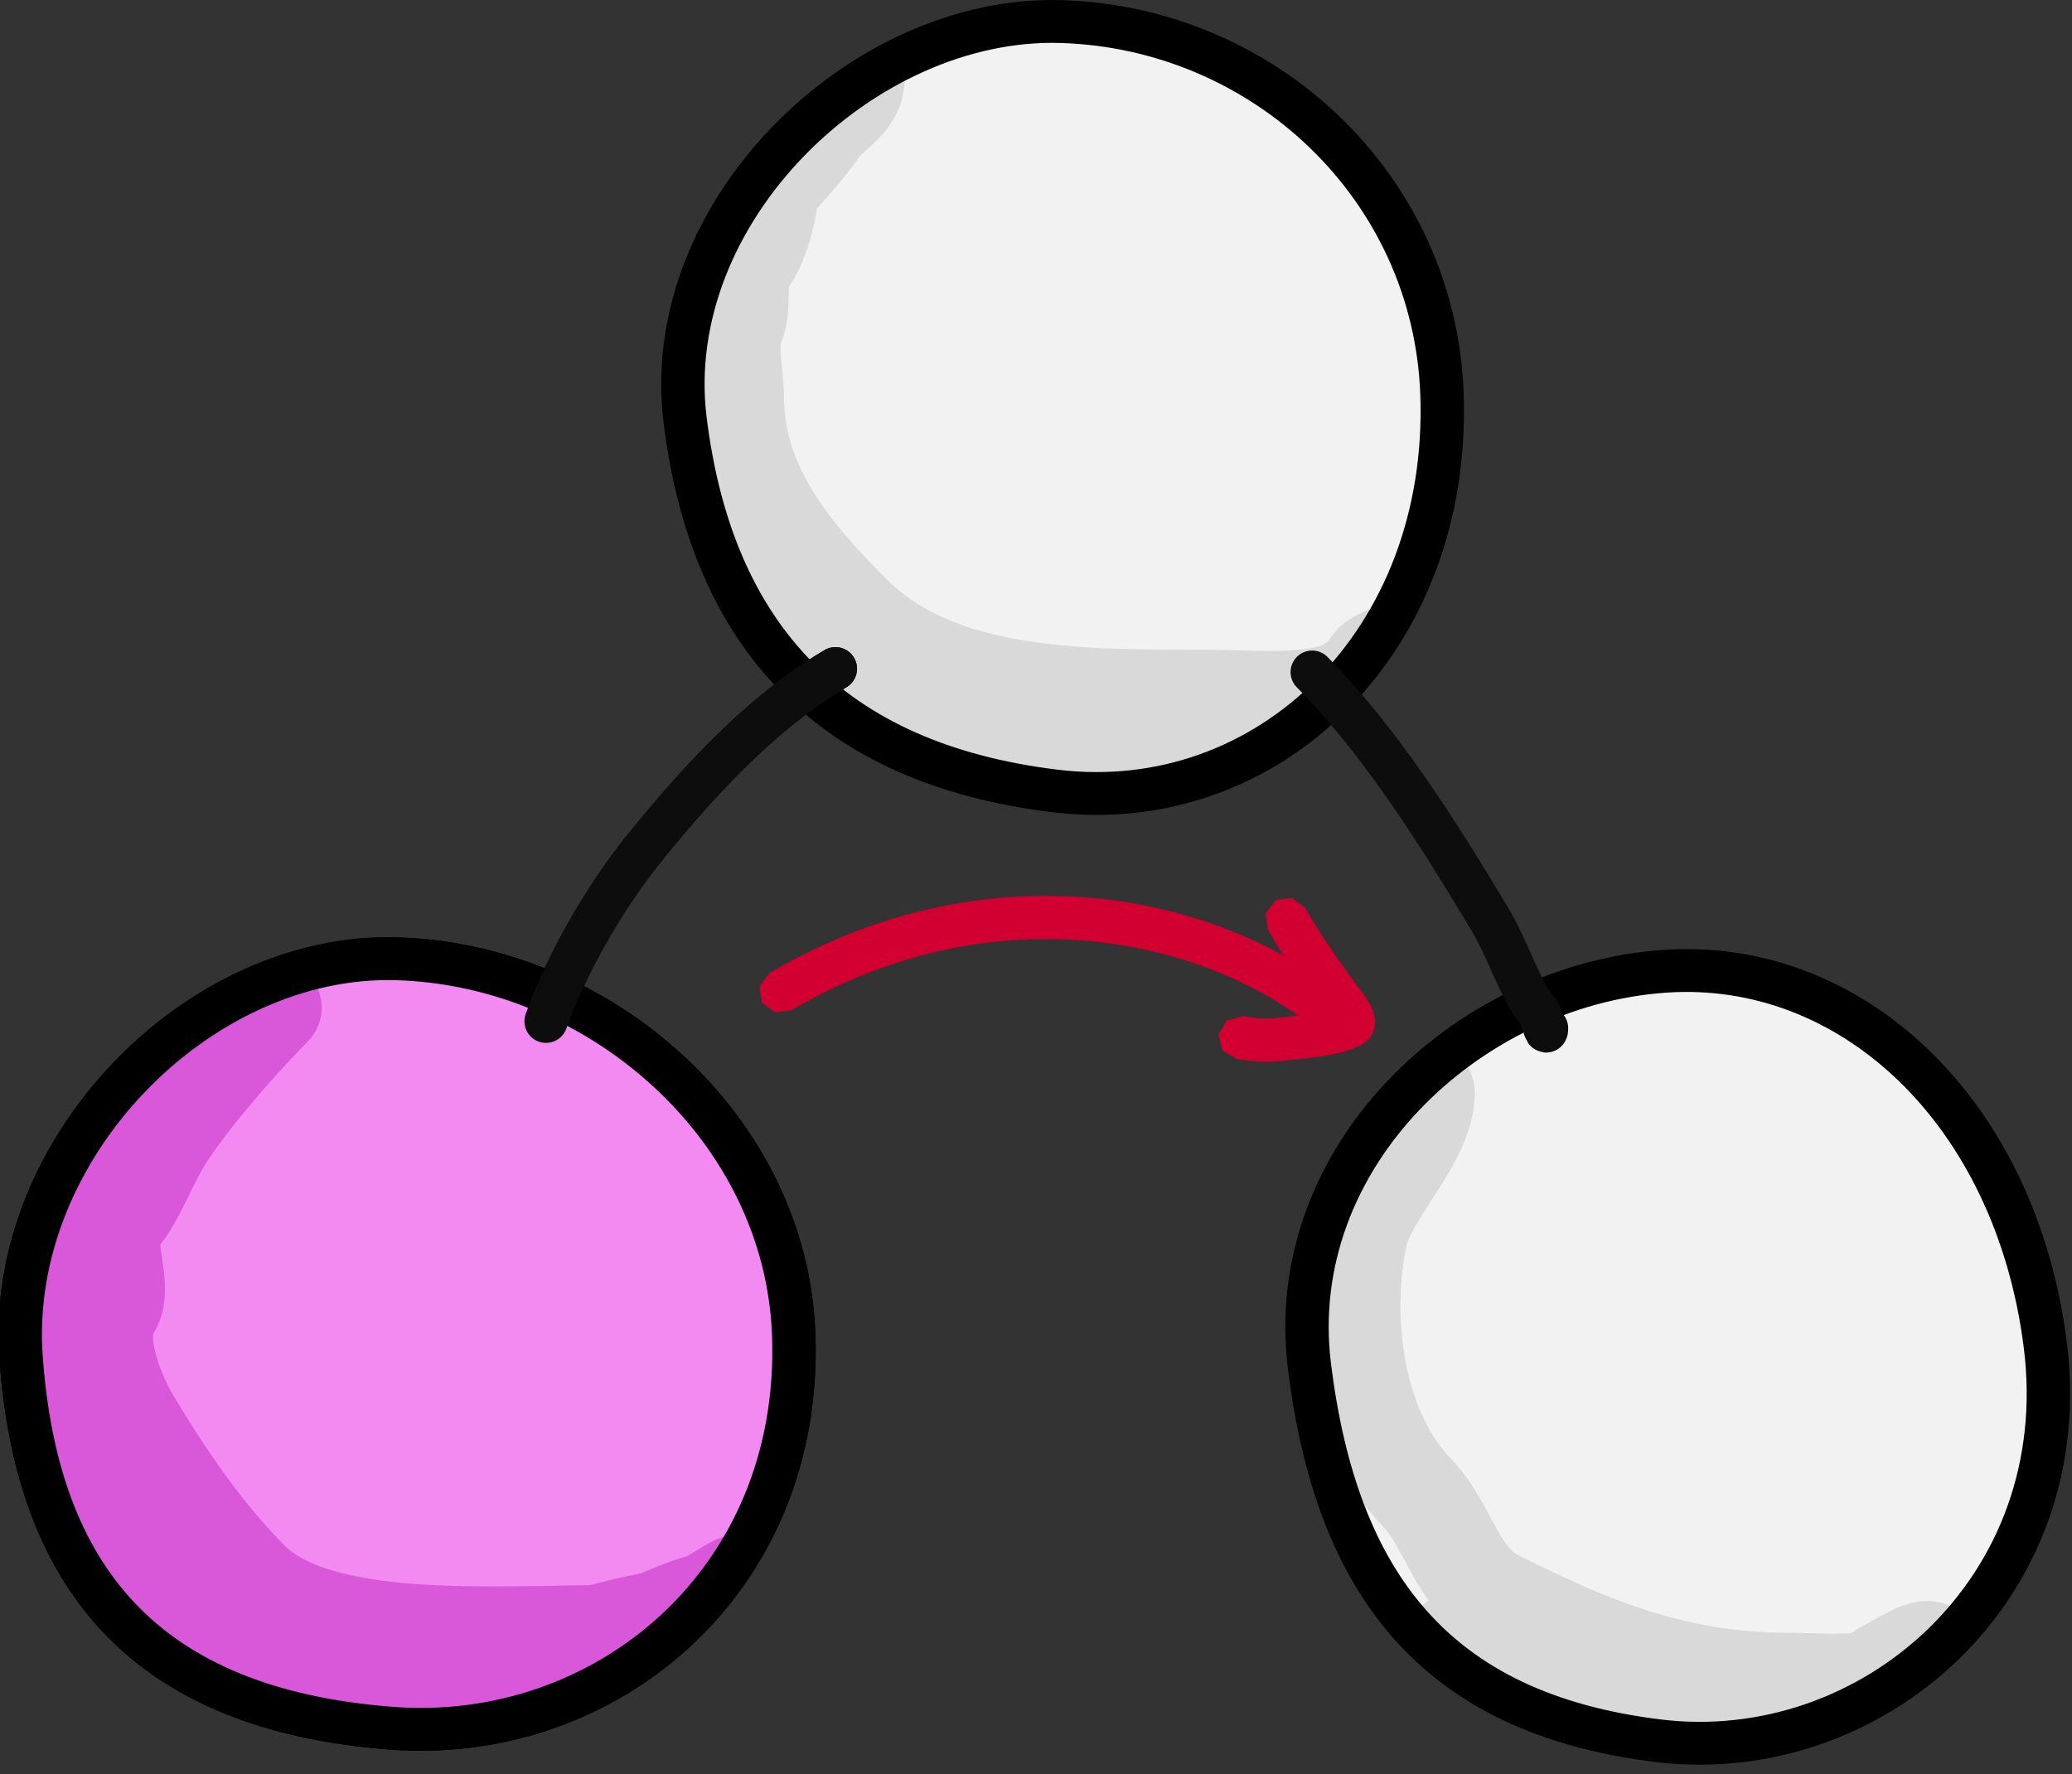 <?xml version="1.0" encoding="UTF-8" standalone="no"?>
<!DOCTYPE svg PUBLIC "-//W3C//DTD SVG 1.1//EN" "http://www.w3.org/Graphics/SVG/1.1/DTD/svg11.dtd">
<svg width="100%" height="100%" viewBox="0 0 216 185" version="1.1" xmlns="http://www.w3.org/2000/svg" xmlns:xlink="http://www.w3.org/1999/xlink" xml:space="preserve" style="fill-rule:evenodd;clip-rule:evenodd;stroke-linecap:round;stroke-linejoin:round;stroke-miterlimit:1.5;">
    <rect x="0" y="0" width="216" height="185" fill="#333333" stroke="none"/>
    <g transform="matrix(1,0,0,1,-279.376,-51.401)">
        <g id="_1" transform="matrix(1.151,0,0,1.137,-71.885,-20.761)">
            <path d="M401.248,65.444C419.659,65.981 435.133,80.603 435.783,99.665C436.555,122.316 420,138.369 400.77,136.01C380.396,133.509 369.668,121.782 367.233,102.017C364.884,82.941 383.275,64.919 401.248,65.444Z" style="fill:rgb(242,242,242);"/>
            <clipPath id="_clip1">
                <path d="M401.248,65.444C419.659,65.981 435.133,80.603 435.783,99.665C436.555,122.316 420,138.369 400.77,136.01C380.396,133.509 369.668,121.782 367.233,102.017C364.884,82.941 383.275,64.919 401.248,65.444Z"/>
            </clipPath>
            <g clip-path="url(#_clip1)">
                <g transform="matrix(0.869,0,0,0.879,-25.014,16.657)">
                    <path d="M506.29,121.043L506.558,121.046L506.829,121.05L507.355,121.059L507.88,121.072L508.399,121.086L508.912,121.101L509.921,121.131L510.414,121.144L510.901,121.156L511.385,121.165L511.619,121.168L511.854,121.171L512.087,121.172L512.318,121.173L512.547,121.172L512.773,121.171L512.998,121.168L513.22,121.164L513.44,121.158L513.658,121.152L513.873,121.144L514.086,121.134L514.296,121.123L514.504,121.11L514.709,121.096L514.911,121.08L515.111,121.063L515.308,121.044L515.502,121.023L515.694,121.001L515.883,120.976L516.068,120.95L516.259,120.921L516.342,120.908L516.432,120.893L516.52,120.877L516.608,120.861L516.696,120.845L516.782,120.828L516.868,120.811L516.954,120.793L517.038,120.775L517.122,120.756L517.204,120.737L517.286,120.717L517.368,120.697L517.449,120.677L517.529,120.656L517.608,120.634L517.686,120.612L517.691,120.611L517.709,120.6L517.822,120.53L517.929,120.462L518.029,120.396L518.122,120.333L518.207,120.274L518.294,120.211L518.322,120.19L518.355,120.165L518.386,120.141L518.416,120.118L518.443,120.096L518.468,120.076L518.49,120.057L518.494,120.053L518.526,119.998L518.639,119.818L518.754,119.649L518.867,119.493L518.982,119.345L519.095,119.207L519.207,119.08L519.318,118.958L519.429,118.844L519.536,118.738L519.643,118.637L519.749,118.541L519.87,118.436L520.054,118.284L520.252,118.133L520.444,117.995L520.632,117.868L520.816,117.751L520.996,117.642L521.173,117.541L521.346,117.446L521.518,117.356L521.688,117.271L521.855,117.191L522.021,117.115L522.186,117.043L522.35,116.974L522.513,116.907L522.674,116.844L522.835,116.784L522.995,116.726L523.154,116.671L523.313,116.618L523.472,116.567L523.63,116.519L523.788,116.472L523.946,116.428L524.104,116.386L524.263,116.345L524.421,116.307L524.581,116.271L524.742,116.237L524.905,116.205L525.07,116.175L525.237,116.147L525.409,116.121L525.586,116.099L525.769,116.079L525.962,116.062L526.165,116.05L526.384,116.043L526.621,116.043L526.884,116.053L527.18,116.077L527.476,116.118L527.702,116.159L527.832,116.188L527.884,116.16L528,116.097L528.114,116.034L528.226,115.972L528.336,115.909L528.445,115.847L528.551,115.784L528.657,115.722L528.759,115.66L528.86,115.599L528.958,115.537L529.055,115.476L529.149,115.416L529.24,115.355L529.329,115.296L529.416,115.237L529.5,115.178L529.582,115.12L529.661,115.063L529.737,115.006L529.81,114.951L529.88,114.897L529.948,114.843L530.013,114.79L530.074,114.739L530.133,114.689L530.188,114.641L530.24,114.594L530.29,114.548L530.335,114.505L530.378,114.463L530.418,114.423L530.454,114.385L530.487,114.349L530.516,114.316L530.543,114.285L530.567,114.257L530.575,114.247L530.579,114.149L530.634,113.739L530.721,113.335L530.842,112.94L530.995,112.556L531.179,112.186L531.394,111.833L531.636,111.498L531.905,111.185L532.2,110.895L532.517,110.63L532.855,110.392L533.212,110.183L533.584,110.005L533.97,109.857L534.367,109.742L534.772,109.66L535.183,109.612L535.596,109.598L536.009,109.618L536.418,109.672L536.822,109.76L537.217,109.881L537.601,110.034L537.971,110.218L538.325,110.432L538.659,110.675L538.972,110.944L539.263,111.239L539.527,111.556L539.765,111.894L539.974,112.251L540.153,112.623L540.3,113.009L540.415,113.406L540.497,113.811L540.545,114.222L540.559,114.635L540.558,114.735L540.555,114.874L540.55,115.011L540.542,115.147L540.533,115.284L540.521,115.42L540.507,115.556L540.491,115.691L540.473,115.824L540.453,115.959L540.431,116.092L540.407,116.224L540.381,116.355L540.354,116.486L540.324,116.616L540.293,116.744L540.259,116.872L540.224,116.999L540.188,117.124L540.15,117.248L540.11,117.372L540.069,117.493L540.026,117.614L539.981,117.735L539.935,117.853L539.888,117.971L539.839,118.088L539.789,118.203L539.739,118.315L539.686,118.428L539.633,118.54L539.571,118.663L539.466,118.865L539.35,119.076L539.229,119.282L539.106,119.483L538.979,119.679L538.85,119.87L538.718,120.057L538.583,120.239L538.445,120.417L538.306,120.591L538.165,120.759L538.023,120.924L537.878,121.086L537.731,121.244L537.584,121.398L537.435,121.548L537.285,121.695L537.134,121.839L536.982,121.98L536.828,122.118L536.674,122.253L536.519,122.386L536.363,122.516L536.206,122.643L536.049,122.768L535.891,122.89L535.732,123.011L535.572,123.129L535.412,123.245L535.252,123.359L535.091,123.471L534.929,123.581L534.767,123.69L534.604,123.796L534.441,123.902L534.278,124.005L534.115,124.107L533.95,124.207L533.786,124.306L533.622,124.404L533.457,124.5L533.292,124.595L533.127,124.688L532.962,124.78L532.796,124.871L532.631,124.961L532.465,125.05L532.3,125.138L532.135,125.224L531.969,125.309L531.803,125.394L531.633,125.479L531.309,125.64L530.979,125.8L530.651,125.956L530.325,126.108L530,126.257L529.677,126.403L529.357,126.545L529.04,126.685L528.725,126.821L528.414,126.954L528.107,127.084L527.803,127.213L527.605,127.295L527.413,127.435L527.18,127.601L526.947,127.763L526.712,127.922L526.476,128.078L526.239,128.231L526.001,128.381L525.761,128.528L525.52,128.672L525.278,128.813L525.036,128.951L524.792,129.086L524.547,129.219L524.301,129.349L524.055,129.476L523.808,129.6L523.56,129.721L523.311,129.84L523.061,129.956L522.811,130.07L522.56,130.181L522.309,130.289L522.056,130.395L521.804,130.498L521.551,130.6L521.297,130.698L521.043,130.794L520.788,130.888L520.533,130.98L520.277,131.069L520.021,131.157L519.765,131.241L519.509,131.324L519.252,131.405L518.995,131.483L518.737,131.56L518.48,131.634L518.222,131.707L517.964,131.777L517.705,131.846L517.447,131.913L517.188,131.978L516.93,132.041L516.671,132.102L516.476,132.147L516.105,132.285L515.703,132.433L515.314,132.573L514.937,132.706L514.574,132.832L514.227,132.951L513.894,133.062L513.616,133.154L513.333,133.245L513.05,133.334L512.765,133.422L512.478,133.508L512.19,133.592L511.901,133.675L511.611,133.756L511.319,133.836L511.027,133.914L510.733,133.991L510.437,134.065L510.141,134.139L509.844,134.211L509.545,134.281L509.245,134.35L508.944,134.417L508.642,134.483L508.339,134.547L508.035,134.61L507.73,134.671L507.424,134.731L507.117,134.79L506.809,134.846L506.5,134.902L506.19,134.956L505.88,135.008L505.568,135.059L505.256,135.109L504.942,135.157L504.628,135.204L504.314,135.249L503.998,135.293L503.682,135.336L503.365,135.377L503.047,135.417L502.729,135.455L502.41,135.492L502.091,135.527L501.77,135.561L501.45,135.594L501.128,135.625L500.807,135.655L500.484,135.683L500.162,135.71L499.838,135.736L499.515,135.76L499.191,135.783L498.866,135.804L498.542,135.824L498.216,135.843L497.891,135.86L497.565,135.876L497.239,135.891L496.913,135.904L496.587,135.916L496.26,135.926L495.933,135.935L495.606,135.943L495.279,135.949L494.952,135.954L494.625,135.957L494.298,135.959L493.97,135.96L493.643,135.959L493.316,135.957L492.989,135.954L492.662,135.949L492.335,135.943L492.008,135.935L491.681,135.926L491.354,135.916L491.028,135.904L490.702,135.891L490.376,135.877L490.05,135.861L489.724,135.844L489.399,135.825L489.075,135.805L488.75,135.784L488.426,135.761L488.102,135.737L487.779,135.711L487.456,135.684L487.134,135.656L486.812,135.626L486.491,135.595L486.17,135.562L485.85,135.528L485.53,135.493L485.211,135.456L484.893,135.418L484.575,135.378L484.258,135.337L483.942,135.295L483.627,135.251L483.312,135.205L482.998,135.159L482.684,135.11L482.372,135.061L482.06,135.01L481.75,134.957L481.44,134.903L481.131,134.848L480.823,134.791L480.516,134.732L480.209,134.673L479.904,134.611L479.6,134.548L479.297,134.484L478.995,134.418L478.694,134.351L478.394,134.282L478.095,134.212L477.798,134.14L477.501,134.066L477.206,133.991L476.912,133.915L476.619,133.837L476.327,133.757L476.037,133.676L475.748,133.593L475.46,133.508L475.174,133.422L474.888,133.334L474.605,133.245L474.322,133.154L474.037,133.06L473.879,133.006L473.718,132.949L473.558,132.891L473.4,132.832L473.242,132.771L473.086,132.708L472.931,132.645L472.778,132.579L472.626,132.513L472.475,132.446L472.326,132.377L472.177,132.307L472.03,132.236L471.885,132.164L471.741,132.09L471.598,132.016L471.457,131.941L471.317,131.864L471.178,131.787L471.04,131.709L470.904,131.63L470.769,131.55L470.636,131.469L470.504,131.388L470.373,131.306L470.243,131.222L470.115,131.139L469.988,131.055L469.862,130.97L469.737,130.884L469.614,130.798L469.492,130.711L469.371,130.624L469.252,130.537L469.134,130.449L469.016,130.36L468.9,130.271L468.779,130.177L468.56,130.003L468.338,129.822L468.121,129.64L467.908,129.458L467.7,129.275L467.496,129.091L467.295,128.907L467.099,128.724L466.906,128.54L466.717,128.356L466.532,128.173L466.35,127.991L466.172,127.809L465.997,127.628L465.825,127.447L465.656,127.269L465.491,127.091L465.328,126.915L465.169,126.74L465.012,126.567L464.856,126.394L464.558,126.061L464.269,125.735L464.183,125.637L463.803,125.458L463.571,125.348L463.342,125.238L463.113,125.127L462.885,125.015L462.656,124.902L462.417,124.783L462.31,124.729L462.195,124.669L462.082,124.608L461.97,124.546L461.859,124.483L461.75,124.419L461.641,124.354L461.535,124.288L461.43,124.222L461.315,124.148L461.122,124.02L460.923,123.881L460.729,123.741L460.54,123.598L460.356,123.454L460.176,123.308L460.001,123.161L459.83,123.012L459.663,122.862L459.5,122.712L459.34,122.56L459.184,122.408L459.032,122.256L458.883,122.103L458.738,121.949L458.595,121.796L458.456,121.642L458.319,121.488L458.185,121.334L458.054,121.18L457.926,121.027L457.8,120.873L457.676,120.72L457.555,120.568L457.436,120.416L457.319,120.263L457.204,120.112L457.092,119.963L456.981,119.813L456.873,119.664L456.766,119.517L456.661,119.37L456.555,119.22L456.358,118.938L456.164,118.656L455.977,118.38L455.797,118.111L455.623,117.85L455.295,117.355L455.141,117.122L454.993,116.9L454.853,116.691L454.72,116.496L454.595,116.316L454.467,116.134L454.368,115.995L454.259,115.839L454.15,115.684L454.043,115.528L453.936,115.372L453.83,115.216L453.725,115.059L453.621,114.903L453.519,114.746L453.416,114.589L453.315,114.432L453.215,114.275L453.116,114.117L453.017,113.96L452.92,113.801L452.823,113.644L452.728,113.485L452.633,113.327L452.539,113.168L452.446,113.01L452.354,112.851L452.263,112.692L452.173,112.533L452.084,112.373L451.996,112.214L451.908,112.054L451.822,111.894L451.736,111.734L451.652,111.573L451.568,111.413L451.485,111.253L451.403,111.091L451.322,110.931L451.243,110.77L451.163,110.609L451.085,110.447L451.008,110.286L450.931,110.124L450.856,109.962L450.782,109.8L450.708,109.638L450.635,109.476L450.564,109.314L450.493,109.151L450.466,109.088L450.435,109.032L450.321,108.822L450.209,108.611L450.097,108.398L449.986,108.185L449.876,107.971L449.767,107.755L449.659,107.538L449.552,107.32L449.446,107.101L449.34,106.881L449.236,106.66L449.133,106.437L449.031,106.213L448.93,105.988L448.83,105.762L448.731,105.535L448.633,105.307L448.536,105.077L448.44,104.846L448.345,104.614L448.252,104.381L448.16,104.147L448.068,103.912L447.978,103.675L447.889,103.438L447.802,103.199L447.715,102.958L447.63,102.717L447.546,102.475L447.463,102.231L447.381,101.986L447.301,101.74L447.222,101.493L447.144,101.245L447.068,100.995L446.993,100.744L446.919,100.492L446.846,100.239L446.775,99.985L446.706,99.729L446.637,99.472L446.57,99.215L446.5,98.938L446.451,98.733L446.403,98.514L446.36,98.297L446.321,98.082L446.286,97.87L446.256,97.661L446.229,97.455L446.205,97.252L446.185,97.051L446.167,96.854L446.152,96.659L446.14,96.467L446.129,96.278L446.121,96.091L446.115,95.907L446.11,95.726L446.107,95.548L446.105,95.372L446.105,95.199L446.106,95.022L446.109,94.696L446.116,94.373L446.125,94.06L446.134,93.757L446.154,93.184L446.162,92.914L446.169,92.654L446.174,92.407L446.177,92.165L446.177,92.059L446.177,91.949L446.176,91.844L446.174,91.742L446.172,91.642L446.169,91.547L446.165,91.455L446.16,91.367L446.155,91.284L446.149,91.204L446.142,91.127L446.135,91.056L446.127,90.989L446.119,90.925L446.111,90.866L446.102,90.811L446.093,90.761L446.084,90.715L446.075,90.674L446.067,90.637L446.058,90.603L446.051,90.575L446.043,90.551L446.024,90.49L445.972,90.329L445.909,90.13L445.848,89.929L445.789,89.729L445.733,89.529L445.679,89.328L445.626,89.128L445.577,88.927L445.529,88.727L445.483,88.526L445.44,88.325L445.398,88.125L445.359,87.925L445.321,87.724L445.286,87.524L445.253,87.324L445.221,87.124L445.192,86.925L445.165,86.725L445.139,86.526L445.116,86.327L445.094,86.128L445.074,85.929L445.056,85.731L445.04,85.532L445.025,85.335L445.013,85.138L445.002,84.94L444.992,84.743L444.985,84.547L444.979,84.351L444.975,84.154L444.972,83.959L444.972,83.764L444.972,83.57L444.975,83.375L444.978,83.181L444.984,82.988L444.991,82.795L444.999,82.602L445.009,82.41L445.02,82.218L445.033,82.027L445.047,81.836L445.062,81.646L445.079,81.456L445.097,81.266L445.116,81.077L445.137,80.889L445.159,80.701L445.182,80.513L445.207,80.326L445.232,80.14L445.259,79.954L445.287,79.768L445.317,79.583L445.347,79.399L445.379,79.215L445.411,79.032L445.445,78.849L445.479,78.667L445.515,78.485L445.552,78.304L445.59,78.123L445.629,77.942L445.668,77.763L445.709,77.584L445.75,77.406L445.793,77.227L445.837,77.05L445.881,76.874L445.926,76.697L445.972,76.521L446.019,76.346L446.067,76.172L446.115,75.998L446.164,75.824L446.214,75.651L446.265,75.479L446.318,75.302L446.422,74.966L446.53,74.627L446.64,74.29L446.753,73.955L446.869,73.623L446.986,73.294L447.106,72.966L447.228,72.642L447.352,72.319L447.478,72L447.605,71.683L447.734,71.368L447.864,71.056L447.996,70.747L448.129,70.44L448.263,70.136L448.398,69.835L448.534,69.536L448.671,69.24L448.808,68.947L448.947,68.657L449.085,68.37L449.224,68.086L449.368,67.795L449.435,67.664L449.508,67.522L449.585,67.377L449.666,67.226L449.751,67.07L449.841,66.907L449.936,66.738L450.034,66.564L450.136,66.385L450.242,66.202L450.352,66.015L450.464,65.825L450.579,65.632L450.697,65.437L450.817,65.242L450.938,65.046L451.063,64.85L451.189,64.653L451.316,64.458L451.447,64.263L451.58,64.068L451.717,63.873L451.853,63.686L451.933,63.579L452.01,63.478L452.089,63.377L452.173,63.272L452.261,63.165L452.354,63.054L452.456,62.938L452.567,62.818L452.691,62.687L452.833,62.548L452.997,62.396L453.193,62.227L453.433,62.041L453.736,61.833L454.074,61.636L454.363,61.493L454.645,61.372L454.973,61.255L455.355,61.149L455.571,61.108L455.8,61.07L456.031,61.043L456.19,61.028L456.451,61.019L456.603,61.016L456.755,61.015L456.908,61.017L457.061,61.021L457.214,61.028L457.368,61.038L457.522,61.05L457.676,61.065L457.831,61.083L457.986,61.103L458.14,61.127L458.295,61.153L458.449,61.182L458.604,61.214L458.758,61.249L458.911,61.287L459.064,61.328L459.217,61.373L459.369,61.42L459.52,61.47L459.67,61.523L459.819,61.579L459.968,61.639L460.115,61.701L460.26,61.766L460.405,61.834L460.547,61.905L460.688,61.978L460.828,62.055L460.966,62.133L461.101,62.215L461.234,62.298L461.366,62.385L461.496,62.474L461.622,62.564L461.747,62.657L461.87,62.752L461.989,62.849L462.092,62.935L462.174,62.845L462.292,62.719L462.408,62.599L462.521,62.483L462.633,62.372L462.743,62.264L462.849,62.161L462.959,62.057L463.154,61.874L463.345,61.698L463.685,61.388L463.837,61.249L463.974,61.122L464.103,61.001L464.152,60.953L464.203,60.904L464.249,60.857L464.292,60.814L464.298,60.807L464.324,60.615L464.412,60.212L464.534,59.817L464.687,59.433L464.872,59.063L465.087,58.71L465.33,58.376L465.599,58.063L465.894,57.773L466.212,57.509L466.55,57.272L466.907,57.063L467.28,56.885L467.666,56.738L468.063,56.624L468.468,56.542L468.879,56.495L469.292,56.481L469.705,56.502L470.114,56.557L470.518,56.645L470.913,56.766L471.297,56.92L471.666,57.105L472.019,57.319L472.354,57.562L472.667,57.832L472.956,58.127L473.221,58.444L473.458,58.783L473.666,59.14L473.845,59.512L473.991,59.899L474.106,60.296L474.187,60.701L474.235,61.111L474.248,61.524L474.247,61.626L474.244,61.77L474.237,61.914L474.229,62.06L474.217,62.203L474.203,62.346L474.187,62.489L474.168,62.631L474.147,62.773L474.124,62.912L474.098,63.05L474.07,63.187L474.039,63.325L474.007,63.461L473.972,63.593L473.936,63.726L473.897,63.858L473.857,63.986L473.815,64.114L473.77,64.241L473.725,64.365L473.677,64.487L473.629,64.608L473.579,64.727L473.528,64.843L473.475,64.958L473.421,65.072L473.359,65.198L473.255,65.398L473.139,65.607L473.021,65.808L472.901,66L472.779,66.186L472.656,66.364L472.532,66.536L472.409,66.7L472.285,66.857L472.162,67.009L472.039,67.155L471.918,67.294L471.798,67.428L471.679,67.557L471.562,67.682L471.447,67.801L471.334,67.915L471.223,68.026L471.114,68.132L471.002,68.239L470.804,68.427L470.61,68.606L470.429,68.772L470.1,69.071L469.96,69.201L469.826,69.326L469.773,69.377L469.719,69.429L469.669,69.478L469.623,69.523L469.582,69.566L469.544,69.605L469.512,69.64L469.483,69.671L469.458,69.699L469.438,69.722L469.421,69.742L469.41,69.757L469.402,69.767L469.398,69.772L469.397,69.773L469.376,69.805L469.277,69.951L469.154,70.13L469.029,70.306L468.903,70.481L468.776,70.654L468.649,70.825L468.521,70.994L468.391,71.162L468.262,71.328L468.132,71.492L468.001,71.656L467.869,71.818L467.738,71.979L467.603,72.143L467.341,72.456L467.076,72.77L466.81,73.08L466.545,73.387L466.281,73.692L465.759,74.294L465.503,74.59L465.25,74.884L465.117,75.04L465.111,75.079L465.078,75.277L465.045,75.475L465.009,75.671L464.972,75.866L464.934,76.061L464.895,76.255L464.854,76.447L464.812,76.639L464.769,76.83L464.724,77.019L464.679,77.208L464.632,77.395L464.584,77.581L464.535,77.767L464.484,77.951L464.433,78.133L464.38,78.315L464.326,78.496L464.271,78.674L464.215,78.852L464.158,79.029L464.099,79.204L464.04,79.378L463.979,79.55L463.917,79.722L463.854,79.892L463.79,80.061L463.724,80.229L463.657,80.396L463.589,80.561L463.52,80.725L463.449,80.888L463.376,81.05L463.302,81.211L463.225,81.372L463.147,81.531L463.067,81.689L462.985,81.848L462.899,82.006L462.812,82.163L462.721,82.321L462.627,82.479L462.529,82.636L462.427,82.795L462.32,82.954L462.208,83.114L462.205,83.118L462.203,83.157L462.198,83.239L462.19,83.44L462.182,83.651L462.176,83.88L462.162,84.381L462.154,84.653L462.144,84.938L462.131,85.227L462.122,85.387L462.113,85.545L462.102,85.705L462.089,85.868L462.074,86.036L462.057,86.208L462.038,86.383L462.016,86.563L461.99,86.748L461.96,86.938L461.926,87.133L461.887,87.335L461.842,87.543L461.791,87.758L461.731,87.979L461.663,88.209L461.591,88.428L461.54,88.569L461.494,88.692L461.443,88.821L461.389,88.949L461.331,89.081L461.329,89.124L461.327,89.194L461.326,89.27L461.325,89.353L461.325,89.44L461.326,89.53L461.328,89.627L461.33,89.727L461.334,89.83L461.338,89.937L461.342,90.041L461.355,90.276L461.37,90.513L461.387,90.757L461.406,91.007L461.428,91.261L461.45,91.515L461.498,92.039L461.547,92.553L461.571,92.81L461.594,93.065L461.616,93.32L461.636,93.574L461.653,93.829L461.667,94.078L461.674,94.222L461.678,94.359L461.681,94.503L461.682,94.619L461.683,94.818L461.686,94.985L461.69,95.152L461.695,95.317L461.702,95.481L461.711,95.645L461.721,95.808L461.733,95.97L461.747,96.132L461.762,96.293L461.778,96.453L461.796,96.612L461.815,96.771L461.836,96.929L461.858,97.087L461.882,97.244L461.907,97.4L461.934,97.556L461.962,97.712L461.992,97.866L462.023,98.021L462.055,98.175L462.089,98.328L462.124,98.481L462.161,98.634L462.199,98.787L462.238,98.938L462.279,99.091L462.321,99.242L462.364,99.392L462.409,99.543L462.455,99.694L462.503,99.844L462.552,99.993L462.602,100.143L462.654,100.293L462.707,100.442L462.761,100.591L462.817,100.74L462.874,100.888L462.932,101.036L462.992,101.185L463.053,101.333L463.116,101.481L463.179,101.628L463.244,101.776L463.311,101.923L463.378,102.07L463.447,102.218L463.518,102.365L463.589,102.512L463.662,102.659L463.737,102.806L463.812,102.952L463.889,103.099L463.967,103.246L464.046,103.392L464.127,103.539L464.209,103.685L464.292,103.831L464.377,103.978L464.462,104.124L464.549,104.27L464.637,104.416L464.727,104.562L464.817,104.708L464.909,104.854L465.002,105L465.096,105.146L465.192,105.292L465.289,105.438L465.386,105.583L465.485,105.729L465.585,105.875L465.686,106.02L465.789,106.166L465.893,106.311L465.997,106.457L466.103,106.602L466.21,106.748L466.318,106.893L466.427,107.039L466.537,107.184L466.648,107.329L466.76,107.475L466.873,107.62L466.988,107.765L467.103,107.911L467.219,108.056L467.336,108.201L467.455,108.346L467.574,108.491L467.694,108.636L467.815,108.782L467.937,108.927L468.06,109.072L468.184,109.217L468.306,109.359L468.561,109.652L468.817,109.942L469.076,110.232L469.338,110.522L469.603,110.812L469.871,111.102L470.142,111.392L470.416,111.682L470.693,111.973L470.972,112.263L471.253,112.553L471.537,112.844L471.823,113.134L472.111,113.425L472.398,113.713L472.483,113.797L472.565,113.877L472.647,113.957L472.73,114.036L472.813,114.114L472.896,114.192L472.98,114.269L473.065,114.346L473.149,114.421L473.235,114.497L473.321,114.572L473.407,114.646L473.494,114.72L473.581,114.793L473.669,114.865L473.757,114.937L473.845,115.009L473.934,115.079L474.024,115.15L474.114,115.22L474.204,115.289L474.295,115.358L474.386,115.426L474.478,115.493L474.57,115.56L474.663,115.627L474.757,115.693L474.85,115.759L474.945,115.824L475.039,115.888L475.134,115.953L475.23,116.016L475.326,116.079L475.423,116.142L475.52,116.204L475.617,116.266L475.715,116.327L475.814,116.387L475.913,116.447L476.013,116.507L476.113,116.566L476.213,116.625L476.314,116.683L476.416,116.741L476.517,116.798L476.62,116.855L476.723,116.911L476.826,116.967L476.93,117.023L477.034,117.078L477.14,117.132L477.245,117.186L477.351,117.24L477.457,117.293L477.564,117.346L477.666,117.395L477.888,117.501L478.106,117.602L478.326,117.702L478.547,117.8L478.771,117.896L478.997,117.99L479.225,118.083L479.454,118.173L479.686,118.263L479.919,118.35L480.154,118.436L480.391,118.52L480.63,118.602L480.871,118.683L481.113,118.762L481.357,118.839L481.603,118.915L481.851,118.989L482.1,119.061L482.351,119.132L482.604,119.201L482.858,119.269L483.114,119.335L483.372,119.4L483.631,119.463L483.892,119.524L484.154,119.584L484.418,119.642L484.684,119.699L484.95,119.755L485.219,119.809L485.488,119.861L485.759,119.912L486.032,119.962L486.306,120.01L486.581,120.057L486.857,120.102L487.134,120.146L487.413,120.189L487.694,120.231L487.975,120.271L488.257,120.309L488.541,120.347L488.825,120.383L489.111,120.418L489.398,120.452L489.686,120.484L489.975,120.516L490.265,120.546L490.555,120.575L490.847,120.603L491.14,120.63L491.433,120.655L491.728,120.68L492.023,120.704L492.319,120.726L492.615,120.748L492.913,120.768L493.211,120.788L493.51,120.806L493.809,120.824L494.109,120.841L494.41,120.857L494.712,120.872L495.013,120.886L495.316,120.9L495.619,120.912L495.922,120.924L496.226,120.935L496.528,120.946L497.141,120.964L497.752,120.981L498.365,120.994L498.979,121.006L499.593,121.015L500.209,121.023L500.824,121.029L501.441,121.033L502.057,121.036L502.673,121.038L503.289,121.04L504.521,121.041L505.754,121.04L506.02,121.041L506.29,121.043ZM464.251,61.393L464.249,61.423L464.249,61.427L464.252,61.364L464.251,61.393Z" style="fill:rgb(217,217,217);"/>
                </g>
            </g>
            <path d="M401.248,65.444C419.659,65.981 435.133,80.603 435.783,99.665C436.555,122.316 420,138.369 400.77,136.01C380.396,133.509 369.668,121.782 367.233,102.017C364.884,82.941 383.275,64.919 401.248,65.444Z" style="fill:none;stroke:black;stroke-width:3.93px;"/>
        </g>
        <g id="_2">
            <g id="_21" transform="matrix(1.151,0,0,1.137,-141.113,76.966)">
                <path d="M401.248,65.444C419.659,65.981 436.566,80.939 437.216,100.001C437.988,122.653 420.086,137.507 400.77,136.01C378.393,134.275 368.663,122.166 367.233,102.017C365.873,82.845 383.275,64.919 401.248,65.444Z" style="fill:rgb(242,242,242);"/>
                <clipPath id="_clip2">
                    <path d="M401.248,65.444C419.659,65.981 436.566,80.939 437.216,100.001C437.988,122.653 420.086,137.507 400.77,136.01C378.393,134.275 368.663,122.166 367.233,102.017C365.873,82.845 383.275,64.919 401.248,65.444Z"/>
                </clipPath>
                <g clip-path="url(#_clip2)">
                    <g transform="matrix(0.869,0,0,0.879,219.673,-70.743)">
                        <path d="M181.772,160.913L181.99,160.93L182.217,160.958L182.451,160.995L182.693,161.046L182.941,161.109L183.196,161.187L183.455,161.28L183.713,161.388L183.974,161.514L184.231,161.656L184.486,161.815L184.731,161.988L184.966,162.174L185.194,162.377L185.404,162.587L185.601,162.805L185.781,163.028L185.947,163.256L186.097,163.489L186.162,163.6L186.404,163.313L186.789,162.859L187.177,162.407L187.567,161.958L187.958,161.511L188.35,161.067L188.742,160.627L189.135,160.191L189.526,159.76L189.916,159.334L190.305,158.914L190.691,158.5L191.075,158.092L191.456,157.692L191.834,157.298L192.208,156.913L192.567,156.547L192.839,156.29L193.129,156.054L193.436,155.84L193.758,155.65L194.093,155.485L194.44,155.345L194.796,155.231L195.16,155.144L195.529,155.085L195.902,155.053L196.276,155.05L196.649,155.074L197.019,155.126L197.384,155.206L197.743,155.313L198.092,155.446L198.43,155.605L198.756,155.789L199.067,155.996L199.362,156.227L199.638,156.478L199.895,156.75L200.131,157.04L200.345,157.347L200.535,157.669L200.7,158.004L200.84,158.351L200.954,158.707L201.041,159.071L201.1,159.44L201.131,159.813L201.135,160.187L201.111,160.56L201.058,160.93L200.979,161.295L200.872,161.654L200.739,162.003L200.58,162.341L200.396,162.667L200.188,162.978L199.958,163.273L199.706,163.549L199.365,163.897L199.028,164.245L198.685,164.601L198.338,164.967L197.986,165.34L197.632,165.72L197.274,166.106L196.915,166.498L196.554,166.896L196.192,167.298L195.83,167.704L195.468,168.114L195.108,168.526L194.748,168.94L194.391,169.356L194.037,169.773L193.685,170.19L193.338,170.607L192.993,171.025L192.826,171.229L192.658,171.436L192.491,171.642L192.326,171.847L192.162,172.052L192,172.256L191.84,172.459L191.682,172.661L191.525,172.861L191.371,173.061L191.219,173.259L191.068,173.456L190.92,173.651L190.774,173.845L190.631,174.037L190.49,174.227L190.352,174.415L190.216,174.602L190.083,174.786L189.953,174.968L189.826,175.148L189.701,175.325L189.58,175.5L189.462,175.672L189.347,175.841L189.239,176.002L189.178,176.095L189.119,176.187L189.059,176.283L188.997,176.384L188.933,176.488L188.869,176.596L188.803,176.709L188.737,176.825L188.669,176.944L188.601,177.066L188.532,177.192L188.462,177.321L188.391,177.453L188.322,177.583L188.175,177.864L188.028,178.15L187.879,178.444L187.728,178.746L187.575,179.053L187.262,179.687L187.102,180.009L186.94,180.336L186.774,180.666L186.606,180.998L186.434,181.332L186.262,181.661L186.17,181.834L186.079,182.002L185.987,182.171L185.894,182.339L185.799,182.508L185.703,182.677L185.605,182.846L185.505,183.015L185.403,183.184L185.299,183.354L185.192,183.523L185.083,183.693L184.971,183.863L184.856,184.033L184.737,184.203L184.615,184.374L184.489,184.545L184.358,184.716L184.315,184.771L184.318,184.808L184.331,184.923L184.345,185.046L184.361,185.176L184.378,185.313L184.398,185.456L184.418,185.602L184.464,185.922L184.512,186.259L184.563,186.615L184.614,186.984L184.64,187.184L184.664,187.384L184.688,187.588L184.711,187.798L184.732,188.013L184.751,188.232L184.767,188.458L184.781,188.689L184.792,188.926L184.799,189.157L184.801,189.293L184.801,189.419L184.801,189.546L184.799,189.676L184.795,189.807L184.79,189.94L184.783,190.076L184.774,190.214L184.764,190.353L184.751,190.495L184.735,190.639L184.718,190.786L184.697,190.934L184.674,191.085L184.648,191.239L184.618,191.395L184.585,191.553L184.549,191.714L184.508,191.877L184.463,192.041L184.414,192.208L184.359,192.379L184.3,192.551L184.236,192.724L184.166,192.899L184.09,193.075L184.008,193.253L183.919,193.432L183.825,193.61L183.723,193.789L183.614,193.969L183.582,194.019L183.581,194.022L183.579,194.039L183.576,194.058L183.573,194.079L183.571,194.102L183.568,194.127L183.566,194.154L183.564,194.184L183.562,194.215L183.561,194.249L183.559,194.284L183.559,194.321L183.558,194.359L183.559,194.4L183.559,194.443L183.56,194.487L183.562,194.533L183.564,194.58L183.567,194.629L183.571,194.679L183.575,194.732L183.58,194.785L183.585,194.839L183.591,194.896L183.598,194.954L183.605,195.012L183.614,195.072L183.623,195.133L183.632,195.195L183.642,195.258L183.653,195.323L183.665,195.389L183.677,195.455L183.69,195.521L183.704,195.589L183.719,195.659L183.732,195.719L183.766,195.87L183.801,196.014L183.839,196.16L183.879,196.309L183.921,196.459L183.966,196.611L184.014,196.765L184.063,196.919L184.114,197.074L184.168,197.229L184.223,197.384L184.28,197.54L184.338,197.696L184.398,197.85L184.459,198.004L184.522,198.158L184.585,198.31L184.65,198.461L184.715,198.609L184.781,198.757L184.847,198.902L184.913,199.045L184.98,199.185L185.047,199.323L185.114,199.458L185.18,199.589L185.245,199.717L185.311,199.842L185.375,199.963L185.438,200.079L185.5,200.191L185.56,200.298L185.619,200.401L185.676,200.498L185.734,200.596L185.912,200.891L186.094,201.191L186.275,201.489L186.456,201.785L186.636,202.078L186.817,202.37L186.997,202.66L187.177,202.949L187.357,203.235L187.536,203.519L187.716,203.802L187.895,204.082L188.074,204.361L188.252,204.637L188.431,204.912L188.61,205.185L188.788,205.456L188.967,205.725L189.145,205.993L189.323,206.258L189.501,206.522L189.68,206.783L189.858,207.043L190.036,207.301L190.214,207.557L190.393,207.812L190.571,208.065L190.749,208.315L190.927,208.564L191.106,208.812L191.285,209.057L191.463,209.301L191.642,209.543L191.821,209.783L192,210.021L192.179,210.258L192.359,210.493L192.539,210.726L192.718,210.957L192.898,211.187L193.079,211.415L193.259,211.641L193.44,211.866L193.622,212.089L193.803,212.31L193.985,212.53L194.167,212.748L194.35,212.964L194.533,213.179L194.716,213.392L194.9,213.603L195.084,213.813L195.268,214.021L195.453,214.228L195.639,214.433L195.825,214.637L196.011,214.839L196.198,215.039L196.386,215.238L196.574,215.436L196.763,215.632L196.952,215.826L197.142,216.019L197.328,216.206L197.376,216.254L197.421,216.297L197.466,216.34L197.513,216.384L197.56,216.427L197.609,216.47L197.659,216.513L197.71,216.557L197.762,216.6L197.815,216.643L197.869,216.686L197.924,216.729L197.98,216.773L198.038,216.816L198.096,216.859L198.156,216.902L198.217,216.945L198.279,216.988L198.342,217.031L198.407,217.074L198.472,217.117L198.538,217.16L198.606,217.202L198.676,217.245L198.745,217.287L198.817,217.33L198.889,217.372L198.963,217.414L199.038,217.456L199.114,217.498L199.191,217.54L199.269,217.581L199.348,217.623L199.429,217.664L199.51,217.705L199.593,217.746L199.677,217.786L199.762,217.827L199.849,217.867L199.936,217.907L200.024,217.947L200.114,217.986L200.204,218.025L200.296,218.064L200.389,218.103L200.483,218.142L200.578,218.18L200.673,218.218L200.771,218.256L200.869,218.293L200.968,218.33L201.068,218.367L201.169,218.404L201.272,218.44L201.375,218.476L201.479,218.511L201.584,218.547L201.684,218.58L201.906,218.651L202.124,218.718L202.347,218.785L202.573,218.85L202.803,218.914L203.037,218.976L203.273,219.037L203.513,219.096L203.757,219.154L204.003,219.211L204.253,219.266L204.505,219.32L204.761,219.372L205.019,219.423L205.281,219.472L205.544,219.52L205.811,219.567L206.08,219.612L206.351,219.656L206.626,219.698L206.902,219.739L207.18,219.779L207.461,219.817L207.744,219.853L208.029,219.889L208.315,219.923L208.604,219.956L208.894,219.987L209.187,220.017L209.481,220.046L209.776,220.074L210.073,220.1L210.372,220.125L210.672,220.149L210.973,220.172L211.276,220.193L211.579,220.214L211.884,220.233L212.19,220.251L212.497,220.269L212.805,220.285L213.114,220.3L213.423,220.314L213.733,220.327L214.044,220.339L214.356,220.35L214.668,220.36L214.981,220.37L215.294,220.378L215.607,220.386L215.921,220.393L216.235,220.399L216.546,220.404L217.178,220.413L217.807,220.418L218.435,220.422L219.062,220.422L219.688,220.421L220.313,220.418L220.935,220.413L221.554,220.407L222.17,220.399L222.783,220.39L223.39,220.381L224.596,220.361L225.779,220.34L226.937,220.32L227.508,220.312L228.072,220.304L228.628,220.297L229.121,220.293L229.272,220.249L229.514,220.182L229.755,220.116L229.997,220.052L230.241,219.99L230.484,219.929L230.729,219.87L230.974,219.811L231.223,219.752L231.711,219.64L232.206,219.529L232.702,219.419L233.197,219.309L233.692,219.2L234.184,219.09L234.469,219.026L234.985,218.812L235.318,218.675L235.661,218.534L236.011,218.391L236.363,218.25L236.549,218.177L236.732,218.106L236.918,218.035L237.106,217.964L237.295,217.894L237.488,217.824L237.682,217.755L237.879,217.687L238.078,217.62L238.279,217.554L238.484,217.489L238.69,217.425L238.9,217.363L239.112,217.303L239.151,217.293L239.256,217.235L239.382,217.163L239.523,217.081L239.676,216.99L239.837,216.894L240.003,216.793L240.355,216.579L240.705,216.366L240.885,216.258L241.065,216.15L241.247,216.043L241.436,215.935L241.625,215.831L241.747,215.766L241.871,215.703L242.009,215.636L242.173,215.56L242.379,215.473L242.652,215.371L242.823,215.318L243.049,215.254L243.277,215.201L243.301,215.196L243.563,215.149L243.827,215.115L243.837,215.115L244.099,215.096L244.361,215.09L244.37,215.09L244.725,215.105L245.078,215.145L245.085,215.147L245.407,215.206L245.724,215.286L246.036,215.386L246.042,215.388L246.351,215.511L246.651,215.654L246.941,215.817L247.219,215.999L247.224,216.002L247.481,216.195L247.726,216.404L247.957,216.629L248.172,216.868L248.372,217.12L248.375,217.124L248.554,217.383L248.717,217.652L248.862,217.93L248.99,218.218L249.099,218.513L249.101,218.518L249.196,218.838L249.27,219.164L249.322,219.494L249.352,219.826L249.352,219.833L249.36,220.163L249.346,220.494L249.31,220.823L249.308,220.83L249.248,221.168L249.165,221.5L249.162,221.509L249.085,221.756L248.994,221.998L248.921,222.181L248.739,222.549L248.519,222.914L248.318,223.199L248.157,223.404L248.02,223.567L247.898,223.703L247.785,223.824L247.676,223.938L247.561,224.054L247.434,224.178L247.299,224.306L247.164,224.43L247.028,224.55L246.89,224.667L246.752,224.78L246.613,224.891L246.474,224.998L246.335,225.102L246.195,225.204L246.055,225.303L245.915,225.399L245.774,225.492L245.633,225.583L245.492,225.672L245.35,225.758L245.209,225.842L245.067,225.925L244.925,226.005L244.783,226.083L244.642,226.159L244.5,226.233L244.357,226.306L244.215,226.377L244.073,226.447L243.93,226.514L243.788,226.581L243.646,226.646L243.509,226.707L243.447,226.772L243.299,226.919L243.161,227.049L243.029,227.167L242.901,227.276L242.778,227.377L242.658,227.472L242.54,227.563L242.425,227.65L242.31,227.734L242.195,227.816L242.081,227.896L241.967,227.974L241.845,228.056L241.622,228.203L241.387,228.353L241.147,228.502L240.903,228.651L240.652,228.8L240.396,228.95L240.134,229.101L239.867,229.253L239.594,229.406L239.316,229.56L239.032,229.715L238.744,229.871L238.452,230.027L238.155,230.185L237.855,230.343L237.552,230.501L237.246,230.659L236.938,230.818L236.628,230.977L236.316,231.135L236.004,231.293L235.691,231.45L235.376,231.607L234.754,231.915L234.136,232.218L233.527,232.514L232.933,232.8L232.356,233.075L231.8,233.338L231.27,233.587L230.77,233.82L230.302,234.035L229.871,234.232L229.478,234.409L229.125,234.565L228.817,234.699L228.667,234.763L228.526,234.821L228.383,234.879L228.249,234.931L227.982,235.03L227.733,235.121L227.484,235.211L227.235,235.298L226.986,235.384L226.737,235.469L226.488,235.551L226.24,235.632L225.991,235.712L225.743,235.789L225.495,235.865L225.247,235.94L224.999,236.012L224.751,236.083L224.503,236.153L224.256,236.22L224.008,236.286L223.761,236.351L223.514,236.413L223.267,236.474L223.02,236.534L222.773,236.592L222.526,236.648L222.28,236.702L222.034,236.755L221.788,236.806L221.541,236.856L221.296,236.904L221.05,236.951L220.805,236.995L220.559,237.038L220.314,237.08L220.07,237.12L219.825,237.158L219.58,237.195L219.336,237.23L219.092,237.264L218.848,237.296L218.604,237.326L218.361,237.355L218.118,237.382L217.875,237.408L217.632,237.432L217.39,237.454L217.147,237.475L216.905,237.495L216.663,237.512L216.422,237.529L216.181,237.543L215.94,237.557L215.699,237.568L215.458,237.578L215.218,237.587L214.978,237.594L214.738,237.599L214.499,237.603L214.26,237.606L214.021,237.607L213.783,237.606L213.544,237.604L213.307,237.601L213.069,237.596L212.832,237.589L212.595,237.581L212.358,237.572L212.122,237.561L211.886,237.549L211.65,237.535L211.415,237.52L211.18,237.503L210.945,237.485L210.711,237.465L210.477,237.444L210.244,237.422L210.01,237.398L209.778,237.373L209.545,237.346L209.313,237.318L209.081,237.289L208.85,237.258L208.619,237.226L208.388,237.192L208.158,237.157L207.929,237.121L207.699,237.083L207.47,237.044L207.242,237.004L207.013,236.962L206.785,236.919L206.558,236.875L206.331,236.829L206.104,236.782L205.878,236.734L205.653,236.684L205.427,236.633L205.202,236.581L204.978,236.528L204.754,236.473L204.53,236.417L204.307,236.36L204.084,236.302L203.862,236.242L203.64,236.181L203.419,236.119L203.198,236.055L202.978,235.991L202.758,235.925L202.538,235.858L202.319,235.79L202.1,235.721L201.882,235.65L201.664,235.578L201.447,235.505L201.23,235.431L201.014,235.356L200.798,235.28L200.582,235.202L200.367,235.123L200.152,235.044L199.938,234.963L199.725,234.881L199.512,234.798L199.299,234.713L199.087,234.628L198.875,234.542L198.664,234.454L198.453,234.366L198.243,234.276L198.033,234.185L197.823,234.093L197.615,234.001L197.406,233.907L197.198,233.812L196.991,233.716L196.784,233.619L196.639,233.55L196.536,233.521L196.378,233.476L196.222,233.43L196.065,233.383L195.908,233.334L195.752,233.285L195.596,233.235L195.441,233.183L195.285,233.13L195.13,233.077L194.976,233.022L194.822,232.966L194.668,232.908L194.514,232.85L194.361,232.79L194.208,232.729L194.056,232.667L193.904,232.604L193.752,232.539L193.601,232.474L193.45,232.406L193.299,232.338L193.15,232.269L193,232.198L192.851,232.125L192.706,232.053L192.535,231.967L192.368,231.882L192.202,231.796L192.036,231.709L191.871,231.621L191.706,231.532L191.543,231.443L191.38,231.353L191.217,231.263L191.055,231.171L190.894,231.079L190.734,230.987L190.574,230.893L190.414,230.799L190.256,230.704L190.093,230.606L189.783,230.416L189.471,230.221L189.162,230.024L188.854,229.824L188.549,229.622L188.246,229.417L187.946,229.211L187.647,229.003L187.351,228.793L187.057,228.581L186.765,228.367L186.475,228.152L186.187,227.934L185.901,227.716L185.617,227.496L185.335,227.274L185.054,227.051L184.776,226.827L184.499,226.601L184.224,226.375L183.951,226.147L183.679,225.919L183.409,225.689L183.14,225.459L182.874,225.227L182.608,224.995L182.344,224.762L182.082,224.529L181.821,224.295L181.562,224.06L181.303,223.826L181.047,223.59L180.791,223.354L180.537,223.118L180.284,222.882L180.032,222.646L179.781,222.409L179.53,222.171L179.037,221.7L178.546,221.228L178.058,220.757L177.575,220.287L177.095,219.819L176.147,218.892L175.677,218.433L175.194,217.962L175.06,217.829L174.913,217.678L174.769,217.526L174.629,217.373L174.491,217.218L174.357,217.063L174.226,216.905L174.099,216.748L173.974,216.589L173.852,216.429L173.733,216.269L173.618,216.108L173.504,215.946L173.394,215.783L173.287,215.621L173.182,215.458L173.08,215.294L172.98,215.13L172.883,214.967L172.788,214.802L172.696,214.638L172.606,214.473L172.518,214.309L172.432,214.144L172.349,213.98L172.267,213.815L172.188,213.65L172.111,213.486L172.035,213.322L171.961,213.158L171.889,212.994L171.819,212.83L171.75,212.667L171.683,212.503L171.618,212.34L171.554,212.178L171.492,212.016L171.431,211.853L171.371,211.692L171.313,211.53L171.256,211.37L171.2,211.209L171.146,211.049L171.093,210.89L171.041,210.731L170.988,210.566L170.891,210.257L170.796,209.943L170.704,209.631L170.616,209.323L170.531,209.017L170.449,208.713L170.37,208.413L170.293,208.115L170.219,207.821L170.146,207.53L170.075,207.242L169.939,206.683L169.808,206.139L169.68,205.61L169.617,205.356L169.556,205.107L169.494,204.863L169.434,204.626L169.374,204.395L169.314,204.171L169.254,203.954L169.195,203.744L169.136,203.543L169.077,203.349L169.017,203.157L168.99,203.075L168.962,202.988L168.933,202.904L168.905,202.822L168.877,202.742L168.849,202.665L168.822,202.591L168.794,202.519L168.767,202.449L168.741,202.384L168.715,202.32L168.689,202.258L168.664,202.201L168.64,202.146L168.616,202.094L168.593,202.045L168.57,201.999L168.549,201.956L168.528,201.916L168.509,201.879L168.491,201.846L168.474,201.816L168.457,201.788L168.443,201.764L168.43,201.744L168.384,201.674L168.311,201.56L168.214,201.396L168.127,201.238L168.048,201.084L167.976,200.933L167.911,200.788L167.853,200.648L167.789,200.486L167.706,200.252L167.63,200.006L167.567,199.773L167.514,199.551L167.47,199.339L167.434,199.138L167.403,198.943L167.378,198.756L167.357,198.574L167.34,198.397L167.326,198.226L167.314,198.058L167.306,197.893L167.299,197.731L167.295,197.571L167.292,197.415L167.291,197.26L167.291,197.107L167.292,196.957L167.295,196.807L167.299,196.659L167.304,196.506L167.316,196.226L167.33,195.942L167.348,195.665L167.367,195.394L167.387,195.129L167.409,194.871L167.431,194.618L167.474,194.151L167.514,193.724L167.548,193.347L167.561,193.193L167.572,193.057L167.58,192.948L167.584,192.871L167.586,192.825L167.586,192.824L167.586,192.526L167.588,192.201L167.59,191.874L167.593,191.544L167.598,191.211L167.604,190.876L167.611,190.538L167.619,190.198L167.629,189.856L167.641,189.511L167.653,189.165L167.668,188.817L167.684,188.466L167.702,188.114L167.721,187.76L167.743,187.405L167.766,187.048L167.791,186.689L167.819,186.33L167.848,185.968L167.88,185.606L167.914,185.243L167.951,184.878L167.99,184.513L168.031,184.146L168.075,183.779L168.122,183.411L168.171,183.042L168.224,182.673L168.279,182.304L168.337,181.934L168.399,181.563L168.463,181.192L168.531,180.821L168.601,180.456L168.639,180.265L168.677,180.079L168.715,179.894L168.755,179.708L168.795,179.522L168.837,179.337L168.879,179.152L168.922,178.966L168.966,178.781L169.012,178.596L169.058,178.411L169.105,178.226L169.153,178.041L169.203,177.856L169.253,177.671L169.304,177.486L169.357,177.302L169.41,177.117L169.465,176.934L169.521,176.749L169.577,176.566L169.635,176.382L169.695,176.198L169.755,176.015L169.816,175.832L169.879,175.649L169.943,175.467L170.008,175.285L170.075,175.103L170.143,174.921L170.212,174.74L170.282,174.558L170.354,174.378L170.427,174.197L170.501,174.017L170.577,173.838L170.654,173.658L170.733,173.479L170.813,173.3L170.894,173.122L170.977,172.945L171.062,172.767L171.148,172.59L171.235,172.414L171.324,172.238L171.415,172.063L171.507,171.888L171.601,171.714L171.696,171.54L171.793,171.367L171.892,171.194L171.992,171.023L172.094,170.851L172.198,170.681L172.303,170.511L172.411,170.342L172.519,170.173L172.6,170.051L172.611,170.032L172.633,169.994L172.658,169.949L172.736,169.805L172.826,169.635L172.93,169.436L173.177,168.957L173.456,168.414L173.609,168.117L173.769,167.811L173.935,167.495L174.108,167.171L174.284,166.846L174.378,166.675L174.471,166.508L174.565,166.34L174.662,166.17L174.759,166L174.858,165.83L174.959,165.66L175.062,165.489L175.167,165.318L175.273,165.147L175.382,164.976L175.493,164.805L175.607,164.633L175.724,164.462L175.844,164.289L175.968,164.117L176.097,163.943L176.231,163.769L176.371,163.592L176.518,163.414L176.664,163.246L176.755,163.144L176.839,163.053L176.927,162.96L177.018,162.866L177.113,162.772L177.212,162.677L177.316,162.58L177.425,162.482L177.54,162.383L177.659,162.284L177.788,162.182L177.924,162.08L178.068,161.977L178.221,161.874L178.385,161.77L178.561,161.666L178.749,161.564L178.951,161.462L179.168,161.364L179.401,161.27L179.652,161.182L179.92,161.101L180.206,161.03L180.511,160.972L180.833,160.929L181.131,160.908L181.361,160.902L181.562,160.904L181.772,160.913Z" style="fill:rgb(217,217,217);"/>
                    </g>
                </g>
                <path d="M401.248,65.444C419.659,65.981 436.566,80.939 437.216,100.001C437.988,122.653 420.086,137.507 400.77,136.01C378.393,134.275 368.663,122.166 367.233,102.017C365.873,82.845 383.275,64.919 401.248,65.444Z" style="fill:none;stroke:black;stroke-width:3.93px;"/>
            </g>
            <path id="_-Kurve-" d="M366.467,121.129C361.016,124.346 356.045,128.976 351.649,133.838C349.699,135.994 347.862,138.196 346.147,140.341C345.063,141.696 342.596,145.018 340.163,149.434C338.776,151.953 337.399,154.828 336.297,157.896" style="fill:none;stroke:rgb(13,13,13);stroke-width:4.5px;"/>
        </g>
        <g id="_2---senden">
            <g id="_22" transform="matrix(1.151,0,0,1.137,-141.113,76.966)">
                <path d="M401.248,65.444C419.659,65.981 436.566,80.939 437.216,100.001C437.988,122.653 420.086,137.507 400.77,136.01C378.393,134.275 368.663,122.166 367.233,102.017C365.873,82.845 383.275,64.919 401.248,65.444Z" style="fill:rgb(242,138,242);"/>
                <clipPath id="_clip3">
                    <path d="M401.248,65.444C419.659,65.981 436.566,80.939 437.216,100.001C437.988,122.653 420.086,137.507 400.77,136.01C378.393,134.275 368.663,122.166 367.233,102.017C365.873,82.845 383.275,64.919 401.248,65.444Z"/>
                </clipPath>
                <g clip-path="url(#_clip3)">
                    <g transform="matrix(0.869,0,0,0.879,219.673,-70.743)">
                        <path d="M181.772,160.913L181.99,160.93L182.217,160.958L182.451,160.995L182.693,161.046L182.941,161.109L183.196,161.187L183.455,161.28L183.713,161.388L183.974,161.514L184.231,161.656L184.486,161.815L184.731,161.988L184.966,162.174L185.194,162.377L185.404,162.587L185.601,162.805L185.781,163.028L185.947,163.256L186.097,163.489L186.162,163.6L186.404,163.313L186.789,162.859L187.177,162.407L187.567,161.958L187.958,161.511L188.35,161.067L188.742,160.627L189.135,160.191L189.526,159.76L189.916,159.334L190.305,158.914L190.691,158.5L191.075,158.092L191.456,157.692L191.834,157.298L192.208,156.913L192.567,156.547L192.839,156.29L193.129,156.054L193.436,155.84L193.758,155.65L194.093,155.485L194.44,155.345L194.796,155.231L195.16,155.144L195.529,155.085L195.902,155.053L196.276,155.05L196.649,155.074L197.019,155.126L197.384,155.206L197.743,155.313L198.092,155.446L198.43,155.605L198.756,155.789L199.067,155.996L199.362,156.227L199.638,156.478L199.895,156.75L200.131,157.04L200.345,157.347L200.535,157.669L200.7,158.004L200.84,158.351L200.954,158.707L201.041,159.071L201.1,159.44L201.131,159.813L201.135,160.187L201.111,160.56L201.058,160.93L200.979,161.295L200.872,161.654L200.739,162.003L200.58,162.341L200.396,162.667L200.188,162.978L199.958,163.273L199.706,163.549L199.365,163.897L199.028,164.245L198.685,164.601L198.338,164.967L197.986,165.34L197.632,165.72L197.274,166.106L196.915,166.498L196.554,166.896L196.192,167.298L195.83,167.704L195.468,168.114L195.108,168.526L194.748,168.94L194.391,169.356L194.037,169.773L193.685,170.19L193.338,170.607L192.993,171.025L192.826,171.229L192.658,171.436L192.491,171.642L192.326,171.847L192.162,172.052L192,172.256L191.84,172.459L191.682,172.661L191.525,172.861L191.371,173.061L191.219,173.259L191.068,173.456L190.92,173.651L190.774,173.845L190.631,174.037L190.49,174.227L190.352,174.415L190.216,174.602L190.083,174.786L189.953,174.968L189.826,175.148L189.701,175.325L189.58,175.5L189.462,175.672L189.347,175.841L189.239,176.002L189.178,176.095L189.119,176.187L189.059,176.283L188.997,176.384L188.933,176.488L188.869,176.596L188.803,176.709L188.737,176.825L188.669,176.944L188.601,177.066L188.532,177.192L188.462,177.321L188.391,177.453L188.322,177.583L188.175,177.864L188.028,178.15L187.879,178.444L187.728,178.746L187.575,179.053L187.262,179.687L187.102,180.009L186.94,180.336L186.774,180.666L186.606,180.998L186.434,181.332L186.262,181.661L186.17,181.834L186.079,182.002L185.987,182.171L185.894,182.339L185.799,182.508L185.703,182.677L185.605,182.846L185.505,183.015L185.403,183.184L185.299,183.354L185.192,183.523L185.083,183.693L184.971,183.863L184.856,184.033L184.737,184.203L184.615,184.374L184.489,184.545L184.358,184.716L184.315,184.771L184.318,184.808L184.331,184.923L184.345,185.046L184.361,185.176L184.378,185.313L184.398,185.456L184.418,185.602L184.464,185.922L184.512,186.259L184.563,186.615L184.614,186.984L184.64,187.184L184.664,187.384L184.688,187.588L184.711,187.798L184.732,188.013L184.751,188.232L184.767,188.458L184.781,188.689L184.792,188.926L184.799,189.157L184.801,189.293L184.801,189.419L184.801,189.546L184.799,189.676L184.795,189.807L184.79,189.94L184.783,190.076L184.774,190.214L184.764,190.353L184.751,190.495L184.735,190.639L184.718,190.786L184.697,190.934L184.674,191.085L184.648,191.239L184.618,191.395L184.585,191.553L184.549,191.714L184.508,191.877L184.463,192.041L184.414,192.208L184.359,192.379L184.3,192.551L184.236,192.724L184.166,192.899L184.09,193.075L184.008,193.253L183.919,193.432L183.825,193.61L183.723,193.789L183.614,193.969L183.582,194.019L183.581,194.022L183.579,194.039L183.576,194.058L183.573,194.079L183.571,194.102L183.568,194.127L183.566,194.154L183.564,194.184L183.562,194.215L183.561,194.249L183.559,194.284L183.559,194.321L183.558,194.359L183.559,194.4L183.559,194.443L183.56,194.487L183.562,194.533L183.564,194.58L183.567,194.629L183.571,194.679L183.575,194.732L183.58,194.785L183.585,194.839L183.591,194.896L183.598,194.954L183.605,195.012L183.614,195.072L183.623,195.133L183.632,195.195L183.642,195.258L183.653,195.323L183.665,195.389L183.677,195.455L183.69,195.521L183.704,195.589L183.719,195.659L183.732,195.719L183.766,195.87L183.801,196.014L183.839,196.16L183.879,196.309L183.921,196.459L183.966,196.611L184.014,196.765L184.063,196.919L184.114,197.074L184.168,197.229L184.223,197.384L184.28,197.54L184.338,197.696L184.398,197.85L184.459,198.004L184.522,198.158L184.585,198.31L184.65,198.461L184.715,198.609L184.781,198.757L184.847,198.902L184.913,199.045L184.98,199.185L185.047,199.323L185.114,199.458L185.18,199.589L185.245,199.717L185.311,199.842L185.375,199.963L185.438,200.079L185.5,200.191L185.56,200.298L185.619,200.401L185.676,200.498L185.734,200.596L185.912,200.891L186.094,201.191L186.275,201.489L186.456,201.785L186.636,202.078L186.817,202.37L186.997,202.66L187.177,202.949L187.357,203.235L187.536,203.519L187.716,203.802L187.895,204.082L188.074,204.361L188.252,204.637L188.431,204.912L188.61,205.185L188.788,205.456L188.967,205.725L189.145,205.993L189.323,206.258L189.501,206.522L189.68,206.783L189.858,207.043L190.036,207.301L190.214,207.557L190.393,207.812L190.571,208.065L190.749,208.315L190.927,208.564L191.106,208.812L191.285,209.057L191.463,209.301L191.642,209.543L191.821,209.783L192,210.021L192.179,210.258L192.359,210.493L192.539,210.726L192.718,210.957L192.898,211.187L193.079,211.415L193.259,211.641L193.44,211.866L193.622,212.089L193.803,212.31L193.985,212.53L194.167,212.748L194.35,212.964L194.533,213.179L194.716,213.392L194.9,213.603L195.084,213.813L195.268,214.021L195.453,214.228L195.639,214.433L195.825,214.637L196.011,214.839L196.198,215.039L196.386,215.238L196.574,215.436L196.763,215.632L196.952,215.826L197.142,216.019L197.328,216.206L197.376,216.254L197.421,216.297L197.466,216.34L197.513,216.384L197.56,216.427L197.609,216.47L197.659,216.513L197.71,216.557L197.762,216.6L197.815,216.643L197.869,216.686L197.924,216.729L197.98,216.773L198.038,216.816L198.096,216.859L198.156,216.902L198.217,216.945L198.279,216.988L198.342,217.031L198.407,217.074L198.472,217.117L198.538,217.16L198.606,217.202L198.676,217.245L198.745,217.287L198.817,217.33L198.889,217.372L198.963,217.414L199.038,217.456L199.114,217.498L199.191,217.54L199.269,217.581L199.348,217.623L199.429,217.664L199.51,217.705L199.593,217.746L199.677,217.786L199.762,217.827L199.849,217.867L199.936,217.907L200.024,217.947L200.114,217.986L200.204,218.025L200.296,218.064L200.389,218.103L200.483,218.142L200.578,218.18L200.673,218.218L200.771,218.256L200.869,218.293L200.968,218.33L201.068,218.367L201.169,218.404L201.272,218.44L201.375,218.476L201.479,218.511L201.584,218.547L201.684,218.58L201.906,218.651L202.124,218.718L202.347,218.785L202.573,218.85L202.803,218.914L203.037,218.976L203.273,219.037L203.513,219.096L203.757,219.154L204.003,219.211L204.253,219.266L204.505,219.32L204.761,219.372L205.019,219.423L205.281,219.472L205.544,219.52L205.811,219.567L206.08,219.612L206.351,219.656L206.626,219.698L206.902,219.739L207.18,219.779L207.461,219.817L207.744,219.853L208.029,219.889L208.315,219.923L208.604,219.956L208.894,219.987L209.187,220.017L209.481,220.046L209.776,220.074L210.073,220.1L210.372,220.125L210.672,220.149L210.973,220.172L211.276,220.193L211.579,220.214L211.884,220.233L212.19,220.251L212.497,220.269L212.805,220.285L213.114,220.3L213.423,220.314L213.733,220.327L214.044,220.339L214.356,220.35L214.668,220.36L214.981,220.37L215.294,220.378L215.607,220.386L215.921,220.393L216.235,220.399L216.546,220.404L217.178,220.413L217.807,220.418L218.435,220.422L219.062,220.422L219.688,220.421L220.313,220.418L220.935,220.413L221.554,220.407L222.17,220.399L222.783,220.39L223.39,220.381L224.596,220.361L225.779,220.34L226.937,220.32L227.508,220.312L228.072,220.304L228.628,220.297L229.121,220.293L229.272,220.249L229.514,220.182L229.755,220.116L229.997,220.052L230.241,219.99L230.484,219.929L230.729,219.87L230.974,219.811L231.223,219.752L231.711,219.64L232.206,219.529L232.702,219.419L233.197,219.309L233.692,219.2L234.184,219.09L234.469,219.026L234.985,218.812L235.318,218.675L235.661,218.534L236.011,218.391L236.363,218.25L236.549,218.177L236.732,218.106L236.918,218.035L237.106,217.964L237.295,217.894L237.488,217.824L237.682,217.755L237.879,217.687L238.078,217.62L238.279,217.554L238.484,217.489L238.69,217.425L238.9,217.363L239.112,217.303L239.151,217.293L239.256,217.235L239.382,217.163L239.523,217.081L239.676,216.99L239.837,216.894L240.003,216.793L240.355,216.579L240.705,216.366L240.885,216.258L241.065,216.15L241.247,216.043L241.436,215.935L241.625,215.831L241.747,215.766L241.871,215.703L242.009,215.636L242.173,215.56L242.379,215.473L242.652,215.371L242.823,215.318L243.049,215.254L243.277,215.201L243.301,215.196L243.563,215.149L243.827,215.115L243.837,215.115L244.099,215.096L244.361,215.09L244.37,215.09L244.725,215.105L245.078,215.145L245.085,215.147L245.407,215.206L245.724,215.286L246.036,215.386L246.042,215.388L246.351,215.511L246.651,215.654L246.941,215.817L247.219,215.999L247.224,216.002L247.481,216.195L247.726,216.404L247.957,216.629L248.172,216.868L248.372,217.12L248.375,217.124L248.554,217.383L248.717,217.652L248.862,217.93L248.99,218.218L249.099,218.513L249.101,218.518L249.196,218.838L249.27,219.164L249.322,219.494L249.352,219.826L249.352,219.833L249.36,220.163L249.346,220.494L249.31,220.823L249.308,220.83L249.248,221.168L249.165,221.5L249.162,221.509L249.085,221.756L248.994,221.998L248.921,222.181L248.739,222.549L248.519,222.914L248.318,223.199L248.157,223.404L248.02,223.567L247.898,223.703L247.785,223.824L247.676,223.938L247.561,224.054L247.434,224.178L247.299,224.306L247.164,224.43L247.028,224.55L246.89,224.667L246.752,224.78L246.613,224.891L246.474,224.998L246.335,225.102L246.195,225.204L246.055,225.303L245.915,225.399L245.774,225.492L245.633,225.583L245.492,225.672L245.35,225.758L245.209,225.842L245.067,225.925L244.925,226.005L244.783,226.083L244.642,226.159L244.5,226.233L244.357,226.306L244.215,226.377L244.073,226.447L243.93,226.514L243.788,226.581L243.646,226.646L243.509,226.707L243.447,226.772L243.299,226.919L243.161,227.049L243.029,227.167L242.901,227.276L242.778,227.377L242.658,227.472L242.54,227.563L242.425,227.65L242.31,227.734L242.195,227.816L242.081,227.896L241.967,227.974L241.845,228.056L241.622,228.203L241.387,228.353L241.147,228.502L240.903,228.651L240.652,228.8L240.396,228.95L240.134,229.101L239.867,229.253L239.594,229.406L239.316,229.56L239.032,229.715L238.744,229.871L238.452,230.027L238.155,230.185L237.855,230.343L237.552,230.501L237.246,230.659L236.938,230.818L236.628,230.977L236.316,231.135L236.004,231.293L235.691,231.45L235.376,231.607L234.754,231.915L234.136,232.218L233.527,232.514L232.933,232.8L232.356,233.075L231.8,233.338L231.27,233.587L230.77,233.82L230.302,234.035L229.871,234.232L229.478,234.409L229.125,234.565L228.817,234.699L228.667,234.763L228.526,234.821L228.383,234.879L228.249,234.931L227.982,235.03L227.733,235.121L227.484,235.211L227.235,235.298L226.986,235.384L226.737,235.469L226.488,235.551L226.24,235.632L225.991,235.712L225.743,235.789L225.495,235.865L225.247,235.94L224.999,236.012L224.751,236.083L224.503,236.153L224.256,236.22L224.008,236.286L223.761,236.351L223.514,236.413L223.267,236.474L223.02,236.534L222.773,236.592L222.526,236.648L222.28,236.702L222.034,236.755L221.788,236.806L221.541,236.856L221.296,236.904L221.05,236.951L220.805,236.995L220.559,237.038L220.314,237.08L220.07,237.12L219.825,237.158L219.58,237.195L219.336,237.23L219.092,237.264L218.848,237.296L218.604,237.326L218.361,237.355L218.118,237.382L217.875,237.408L217.632,237.432L217.39,237.454L217.147,237.475L216.905,237.495L216.663,237.512L216.422,237.529L216.181,237.543L215.94,237.557L215.699,237.568L215.458,237.578L215.218,237.587L214.978,237.594L214.738,237.599L214.499,237.603L214.26,237.606L214.021,237.607L213.783,237.606L213.544,237.604L213.307,237.601L213.069,237.596L212.832,237.589L212.595,237.581L212.358,237.572L212.122,237.561L211.886,237.549L211.65,237.535L211.415,237.52L211.18,237.503L210.945,237.485L210.711,237.465L210.477,237.444L210.244,237.422L210.01,237.398L209.778,237.373L209.545,237.346L209.313,237.318L209.081,237.289L208.85,237.258L208.619,237.226L208.388,237.192L208.158,237.157L207.929,237.121L207.699,237.083L207.47,237.044L207.242,237.004L207.013,236.962L206.785,236.919L206.558,236.875L206.331,236.829L206.104,236.782L205.878,236.734L205.653,236.684L205.427,236.633L205.202,236.581L204.978,236.528L204.754,236.473L204.53,236.417L204.307,236.36L204.084,236.302L203.862,236.242L203.64,236.181L203.419,236.119L203.198,236.055L202.978,235.991L202.758,235.925L202.538,235.858L202.319,235.79L202.1,235.721L201.882,235.65L201.664,235.578L201.447,235.505L201.23,235.431L201.014,235.356L200.798,235.28L200.582,235.202L200.367,235.123L200.152,235.044L199.938,234.963L199.725,234.881L199.512,234.798L199.299,234.713L199.087,234.628L198.875,234.542L198.664,234.454L198.453,234.366L198.243,234.276L198.033,234.185L197.823,234.093L197.615,234.001L197.406,233.907L197.198,233.812L196.991,233.716L196.784,233.619L196.639,233.55L196.536,233.521L196.378,233.476L196.222,233.43L196.065,233.383L195.908,233.334L195.752,233.285L195.596,233.235L195.441,233.183L195.285,233.13L195.13,233.077L194.976,233.022L194.822,232.966L194.668,232.908L194.514,232.85L194.361,232.79L194.208,232.729L194.056,232.667L193.904,232.604L193.752,232.539L193.601,232.474L193.45,232.406L193.299,232.338L193.15,232.269L193,232.198L192.851,232.125L192.706,232.053L192.535,231.967L192.368,231.882L192.202,231.796L192.036,231.709L191.871,231.621L191.706,231.532L191.543,231.443L191.38,231.353L191.217,231.263L191.055,231.171L190.894,231.079L190.734,230.987L190.574,230.893L190.414,230.799L190.256,230.704L190.093,230.606L189.783,230.416L189.471,230.221L189.162,230.024L188.854,229.824L188.549,229.622L188.246,229.417L187.946,229.211L187.647,229.003L187.351,228.793L187.057,228.581L186.765,228.367L186.475,228.152L186.187,227.934L185.901,227.716L185.617,227.496L185.335,227.274L185.054,227.051L184.776,226.827L184.499,226.601L184.224,226.375L183.951,226.147L183.679,225.919L183.409,225.689L183.14,225.459L182.874,225.227L182.608,224.995L182.344,224.762L182.082,224.529L181.821,224.295L181.562,224.06L181.303,223.826L181.047,223.59L180.791,223.354L180.537,223.118L180.284,222.882L180.032,222.646L179.781,222.409L179.53,222.171L179.037,221.7L178.546,221.228L178.058,220.757L177.575,220.287L177.095,219.819L176.147,218.892L175.677,218.433L175.194,217.962L175.06,217.829L174.913,217.678L174.769,217.526L174.629,217.373L174.491,217.218L174.357,217.063L174.226,216.905L174.099,216.748L173.974,216.589L173.852,216.429L173.733,216.269L173.618,216.108L173.504,215.946L173.394,215.783L173.287,215.621L173.182,215.458L173.08,215.294L172.98,215.13L172.883,214.967L172.788,214.802L172.696,214.638L172.606,214.473L172.518,214.309L172.432,214.144L172.349,213.98L172.267,213.815L172.188,213.65L172.111,213.486L172.035,213.322L171.961,213.158L171.889,212.994L171.819,212.83L171.75,212.667L171.683,212.503L171.618,212.34L171.554,212.178L171.492,212.016L171.431,211.853L171.371,211.692L171.313,211.53L171.256,211.37L171.2,211.209L171.146,211.049L171.093,210.89L171.041,210.731L170.988,210.566L170.891,210.257L170.796,209.943L170.704,209.631L170.616,209.323L170.531,209.017L170.449,208.713L170.37,208.413L170.293,208.115L170.219,207.821L170.146,207.53L170.075,207.242L169.939,206.683L169.808,206.139L169.68,205.61L169.617,205.356L169.556,205.107L169.494,204.863L169.434,204.626L169.374,204.395L169.314,204.171L169.254,203.954L169.195,203.744L169.136,203.543L169.077,203.349L169.017,203.157L168.99,203.075L168.962,202.988L168.933,202.904L168.905,202.822L168.877,202.742L168.849,202.665L168.822,202.591L168.794,202.519L168.767,202.449L168.741,202.384L168.715,202.32L168.689,202.258L168.664,202.201L168.64,202.146L168.616,202.094L168.593,202.045L168.57,201.999L168.549,201.956L168.528,201.916L168.509,201.879L168.491,201.846L168.474,201.816L168.457,201.788L168.443,201.764L168.43,201.744L168.384,201.674L168.311,201.56L168.214,201.396L168.127,201.238L168.048,201.084L167.976,200.933L167.911,200.788L167.853,200.648L167.789,200.486L167.706,200.252L167.63,200.006L167.567,199.773L167.514,199.551L167.47,199.339L167.434,199.138L167.403,198.943L167.378,198.756L167.357,198.574L167.34,198.397L167.326,198.226L167.314,198.058L167.306,197.893L167.299,197.731L167.295,197.571L167.292,197.415L167.291,197.26L167.291,197.107L167.292,196.957L167.295,196.807L167.299,196.659L167.304,196.506L167.316,196.226L167.33,195.942L167.348,195.665L167.367,195.394L167.387,195.129L167.409,194.871L167.431,194.618L167.474,194.151L167.514,193.724L167.548,193.347L167.561,193.193L167.572,193.057L167.58,192.948L167.584,192.871L167.586,192.825L167.586,192.824L167.586,192.526L167.588,192.201L167.59,191.874L167.593,191.544L167.598,191.211L167.604,190.876L167.611,190.538L167.619,190.198L167.629,189.856L167.641,189.511L167.653,189.165L167.668,188.817L167.684,188.466L167.702,188.114L167.721,187.76L167.743,187.405L167.766,187.048L167.791,186.689L167.819,186.33L167.848,185.968L167.88,185.606L167.914,185.243L167.951,184.878L167.99,184.513L168.031,184.146L168.075,183.779L168.122,183.411L168.171,183.042L168.224,182.673L168.279,182.304L168.337,181.934L168.399,181.563L168.463,181.192L168.531,180.821L168.601,180.456L168.639,180.265L168.677,180.079L168.715,179.894L168.755,179.708L168.795,179.522L168.837,179.337L168.879,179.152L168.922,178.966L168.966,178.781L169.012,178.596L169.058,178.411L169.105,178.226L169.153,178.041L169.203,177.856L169.253,177.671L169.304,177.486L169.357,177.302L169.41,177.117L169.465,176.934L169.521,176.749L169.577,176.566L169.635,176.382L169.695,176.198L169.755,176.015L169.816,175.832L169.879,175.649L169.943,175.467L170.008,175.285L170.075,175.103L170.143,174.921L170.212,174.74L170.282,174.558L170.354,174.378L170.427,174.197L170.501,174.017L170.577,173.838L170.654,173.658L170.733,173.479L170.813,173.3L170.894,173.122L170.977,172.945L171.062,172.767L171.148,172.59L171.235,172.414L171.324,172.238L171.415,172.063L171.507,171.888L171.601,171.714L171.696,171.54L171.793,171.367L171.892,171.194L171.992,171.023L172.094,170.851L172.198,170.681L172.303,170.511L172.411,170.342L172.519,170.173L172.6,170.051L172.611,170.032L172.633,169.994L172.658,169.949L172.736,169.805L172.826,169.635L172.93,169.436L173.177,168.957L173.456,168.414L173.609,168.117L173.769,167.811L173.935,167.495L174.108,167.171L174.284,166.846L174.378,166.675L174.471,166.508L174.565,166.34L174.662,166.17L174.759,166L174.858,165.83L174.959,165.66L175.062,165.489L175.167,165.318L175.273,165.147L175.382,164.976L175.493,164.805L175.607,164.633L175.724,164.462L175.844,164.289L175.968,164.117L176.097,163.943L176.231,163.769L176.371,163.592L176.518,163.414L176.664,163.246L176.755,163.144L176.839,163.053L176.927,162.96L177.018,162.866L177.113,162.772L177.212,162.677L177.316,162.58L177.425,162.482L177.54,162.383L177.659,162.284L177.788,162.182L177.924,162.08L178.068,161.977L178.221,161.874L178.385,161.77L178.561,161.666L178.749,161.564L178.951,161.462L179.168,161.364L179.401,161.27L179.652,161.182L179.92,161.101L180.206,161.03L180.511,160.972L180.833,160.929L181.131,160.908L181.361,160.902L181.562,160.904L181.772,160.913Z" style="fill:rgb(217,87,217);"/>
                    </g>
                </g>
                <path d="M401.248,65.444C419.659,65.981 436.566,80.939 437.216,100.001C437.988,122.653 420.086,137.507 400.77,136.01C378.393,134.275 368.663,122.166 367.233,102.017C365.873,82.845 383.275,64.919 401.248,65.444Z" style="fill:none;stroke:black;stroke-width:3.93px;"/>
            </g>
            <path id="_-Kurve-1" d="M366.467,121.129C361.016,124.346 356.045,128.976 351.649,133.838C349.699,135.994 347.862,138.196 346.147,140.341C345.063,141.696 342.596,145.018 340.163,149.434C338.776,151.953 337.399,154.828 336.297,157.896" style="fill:none;stroke:rgb(13,13,13);stroke-width:4.5px;"/>
        </g>
        <g id="_3">
            <g id="_31" transform="matrix(1.151,0,0,1.137,-9.001,78.276)">
                <path d="M401.248,65.444C418.153,64.218 433.084,78.205 435.783,99.665C438.612,122.152 420,138.369 400.77,136.01C380.396,133.509 371.579,121.446 369.145,101.681C366.795,82.605 383.314,66.743 401.248,65.444Z" style="fill:rgb(242,242,242);"/>
                <clipPath id="_clip4">
                    <path d="M401.248,65.444C418.153,64.218 433.084,78.205 435.783,99.665C438.612,122.152 420,138.369 400.77,136.01C380.396,133.509 371.579,121.446 369.145,101.681C366.795,82.605 383.314,66.743 401.248,65.444Z"/>
                </clipPath>
                <g clip-path="url(#_clip4)">
                    <g transform="matrix(0.869,0,0,0.879,7.818,-68.83)">
                        <path d="M428.43,160.376L428.784,160.418L429.135,160.484L429.48,160.576L429.817,160.692L430.146,160.832L430.463,160.994L430.769,161.179L431.06,161.386L431.336,161.612L431.594,161.858L431.835,162.122L432.056,162.402L432.257,162.697L432.436,163.005L432.593,163.326L432.727,163.657L432.836,163.997L432.921,164.343L432.981,164.695L433.016,165.05L433.025,165.407L433.024,165.572L433.018,165.782L433.008,165.992L432.995,166.199L432.978,166.404L432.958,166.608L432.934,166.811L432.908,167.011L432.878,167.209L432.846,167.406L432.81,167.601L432.772,167.793L432.732,167.984L432.689,168.173L432.644,168.36L432.596,168.545L432.547,168.729L432.495,168.909L432.442,169.089L432.386,169.267L432.329,169.443L432.27,169.618L432.21,169.79L432.148,169.961L432.085,170.131L432.02,170.298L431.954,170.464L431.887,170.629L431.819,170.792L431.75,170.954L431.679,171.115L431.607,171.273L431.535,171.431L431.462,171.587L431.388,171.742L431.313,171.896L431.237,172.048L431.161,172.199L431.084,172.349L431.006,172.498L430.928,172.646L430.85,172.793L430.77,172.938L430.688,173.088L430.531,173.368L430.369,173.65L430.207,173.928L430.044,174.203L429.88,174.474L429.717,174.741L429.553,175.005L429.39,175.266L429.227,175.523L429.065,175.778L428.748,176.273L428.435,176.759L428.13,177.234L427.984,177.463L427.839,177.691L427.698,177.915L427.56,178.135L427.427,178.351L427.297,178.564L427.171,178.773L427.051,178.977L426.935,179.176L426.824,179.371L426.715,179.568L426.668,179.655L426.618,179.747L426.57,179.837L426.524,179.926L426.479,180.014L426.436,180.1L426.394,180.185L426.353,180.268L426.314,180.35L426.277,180.429L426.242,180.507L426.207,180.584L426.175,180.658L426.144,180.731L426.115,180.802L426.087,180.871L426.061,180.938L426.036,181.002L426.013,181.065L425.992,181.126L425.972,181.185L425.953,181.241L425.936,181.295L425.921,181.346L425.907,181.395L425.894,181.442L425.883,181.486L425.873,181.529L425.864,181.567L425.854,181.615L425.822,181.778L425.789,181.953L425.757,182.129L425.725,182.305L425.695,182.483L425.666,182.662L425.638,182.841L425.61,183.022L425.584,183.204L425.559,183.386L425.535,183.569L425.512,183.752L425.49,183.937L425.469,184.122L425.449,184.308L425.43,184.495L425.412,184.682L425.396,184.87L425.38,185.058L425.366,185.248L425.352,185.437L425.34,185.627L425.329,185.817L425.319,186.008L425.31,186.2L425.302,186.392L425.295,186.584L425.289,186.777L425.285,186.97L425.282,187.163L425.28,187.356L425.279,187.55L425.279,187.744L425.28,187.938L425.282,188.132L425.286,188.327L425.291,188.521L425.297,188.716L425.304,188.911L425.312,189.105L425.322,189.3L425.332,189.495L425.344,189.689L425.357,189.884L425.371,190.078L425.386,190.273L425.403,190.467L425.42,190.661L425.439,190.855L425.459,191.049L425.481,191.242L425.503,191.435L425.527,191.628L425.551,191.821L425.577,192.013L425.604,192.205L425.633,192.396L425.662,192.587L425.693,192.777L425.725,192.967L425.758,193.157L425.792,193.346L425.828,193.534L425.864,193.722L425.902,193.909L425.941,194.096L425.981,194.282L426.023,194.467L426.065,194.652L426.109,194.836L426.153,195.019L426.199,195.201L426.247,195.383L426.295,195.563L426.344,195.743L426.395,195.922L426.447,196.1L426.5,196.277L426.554,196.453L426.609,196.629L426.665,196.803L426.723,196.976L426.781,197.148L426.841,197.319L426.901,197.489L426.963,197.658L427.026,197.826L427.09,197.993L427.156,198.159L427.222,198.323L427.289,198.486L427.357,198.648L427.427,198.808L427.497,198.967L427.569,199.126L427.641,199.282L427.715,199.438L427.79,199.592L427.865,199.744L427.942,199.896L428.019,200.045L428.098,200.194L428.178,200.341L428.258,200.486L428.34,200.631L428.422,200.773L428.506,200.914L428.59,201.054L428.675,201.192L428.762,201.328L428.849,201.463L428.937,201.597L429.026,201.728L429.116,201.859L429.206,201.987L429.298,202.114L429.39,202.24L429.484,202.364L429.578,202.486L429.673,202.606L429.769,202.725L429.866,202.842L429.963,202.958L430.062,203.072L430.161,203.184L430.261,203.295L430.362,203.404L430.482,203.531L430.58,203.634L430.694,203.757L430.807,203.88L430.918,204.004L431.027,204.127L431.134,204.252L431.239,204.376L431.343,204.5L431.445,204.624L431.545,204.749L431.643,204.873L431.74,204.998L431.835,205.122L431.929,205.246L432.02,205.37L432.111,205.494L432.2,205.617L432.288,205.741L432.373,205.864L432.462,205.993L432.623,206.231L432.783,206.474L432.937,206.715L433.087,206.954L433.232,207.192L433.373,207.426L433.509,207.658L433.642,207.888L433.771,208.114L433.896,208.338L434.019,208.558L434.139,208.778L434.366,209.196L434.586,209.603L434.796,209.995L435,210.373L435.097,210.55L435.194,210.726L435.288,210.896L435.382,211.061L435.474,211.221L435.564,211.377L435.653,211.527L435.741,211.671L435.827,211.81L435.912,211.943L435.995,212.07L436.082,212.2L436.119,212.253L436.159,212.31L436.198,212.366L436.238,212.421L436.277,212.474L436.316,212.527L436.354,212.577L436.392,212.626L436.43,212.674L436.467,212.72L436.504,212.766L436.541,212.81L436.577,212.852L436.612,212.893L436.648,212.934L436.684,212.973L436.718,213.01L436.752,213.046L436.787,213.082L436.82,213.116L436.854,213.149L436.888,213.182L436.92,213.212L436.953,213.242L436.986,213.272L437.018,213.3L437.05,213.327L437.082,213.354L437.115,213.38L437.146,213.405L437.178,213.429L437.21,213.453L437.242,213.476L437.274,213.499L437.307,213.521L437.339,213.542L437.373,213.564L437.406,213.584L437.44,213.605L437.475,213.625L437.509,213.645L437.544,213.664L437.581,213.683L437.632,213.709L438.068,213.926L438.515,214.148L438.96,214.367L439.403,214.585L439.844,214.8L440.283,215.012L440.72,215.222L441.155,215.429L441.588,215.634L442.02,215.837L442.45,216.036L442.879,216.233L443.306,216.427L443.732,216.619L444.157,216.807L444.581,216.992L445.004,217.175L445.426,217.355L445.847,217.531L446.267,217.705L446.687,217.875L447.111,218.044L447.317,218.125L447.526,218.206L447.736,218.287L447.945,218.367L448.155,218.446L448.364,218.525L448.573,218.602L448.783,218.679L448.992,218.755L449.202,218.83L449.411,218.904L449.621,218.978L449.831,219.05L450.041,219.122L450.251,219.193L450.461,219.263L450.671,219.332L450.881,219.4L451.091,219.468L451.302,219.534L451.513,219.6L451.725,219.665L451.936,219.729L452.147,219.792L452.359,219.854L452.571,219.915L452.784,219.975L452.997,220.035L453.21,220.093L453.424,220.151L453.638,220.208L453.852,220.264L454.067,220.318L454.282,220.372L454.497,220.425L454.713,220.477L454.93,220.529L455.147,220.579L455.364,220.628L455.582,220.676L455.801,220.724L456.02,220.77L456.239,220.816L456.46,220.86L456.68,220.903L456.902,220.946L457.124,220.987L457.347,221.028L457.57,221.068L457.794,221.106L458.019,221.144L458.245,221.18L458.471,221.215L458.698,221.25L458.926,221.283L459.155,221.316L459.385,221.347L459.615,221.377L459.846,221.407L460.079,221.435L460.311,221.462L460.545,221.488L460.781,221.513L461.016,221.537L461.253,221.56L461.491,221.581L461.73,221.602L461.97,221.621L462.21,221.64L462.453,221.657L462.696,221.673L462.94,221.688L463.185,221.702L463.431,221.714L463.679,221.726L463.928,221.736L464.177,221.745L464.428,221.753L464.681,221.76L464.934,221.765L465.189,221.77L465.445,221.773L465.702,221.775L465.972,221.775L466.16,221.776L466.362,221.777L466.749,221.782L467.135,221.789L467.515,221.797L467.889,221.807L468.255,221.817L468.973,221.837L469.32,221.846L469.661,221.853L469.996,221.858L470.328,221.861L470.484,221.862L470.642,221.862L470.799,221.861L470.954,221.859L471.107,221.856L471.257,221.853L471.406,221.849L471.552,221.844L471.696,221.838L471.839,221.831L471.978,221.823L472.116,221.814L472.234,221.805L472.239,221.802L472.64,221.562L473.047,221.32L473.459,221.077L473.87,220.837L474.082,220.715L474.291,220.596L474.5,220.477L474.709,220.36L474.918,220.244L475.127,220.13L475.336,220.017L475.546,219.906L475.756,219.797L475.967,219.69L476.178,219.584L476.39,219.481L476.605,219.38L476.823,219.281L477.044,219.185L477.26,219.095L477.385,219.045L477.503,218.999L477.624,218.953L477.746,218.909L477.873,218.864L478.003,218.821L478.137,218.779L478.276,218.737L478.42,218.697L478.572,218.657L478.732,218.619L478.899,218.583L479.077,218.549L479.268,218.518L479.471,218.491L479.689,218.47L479.926,218.455L480.184,218.45L480.465,218.457L480.771,218.48L481.105,218.525L481.466,218.596L481.856,218.702L482.274,218.852L482.5,218.956L482.709,219.058L482.913,219.17L483.106,219.281L483.38,219.469L483.597,219.634L483.814,219.818L484.081,220.071L484.232,220.242L484.438,220.491L484.629,220.753L484.634,220.761L484.81,221.039L484.967,221.329L484.971,221.338L485.117,221.658L485.241,221.988L485.244,221.997L485.343,222.333L485.419,222.676L485.42,222.685L485.467,222.99L485.495,223.298L485.495,223.308L485.504,223.595L485.496,223.883L485.495,223.893L485.474,224.154L485.438,224.413L485.437,224.424L485.391,224.667L485.334,224.907L485.283,225.098L485.155,225.464L485.017,225.783L484.856,226.101L484.63,226.472L484.393,226.796L484.183,227.048L483.995,227.251L483.828,227.417L483.677,227.556L483.538,227.678L483.408,227.785L483.287,227.882L483.172,227.97L483.062,228.051L482.956,228.127L482.852,228.2L482.741,228.276L482.555,228.398L482.363,228.521L482.174,228.637L481.987,228.75L481.802,228.859L481.619,228.964L481.438,229.067L481.259,229.167L481.083,229.263L480.906,229.359L480.582,229.532L480.278,229.692L480.005,229.832L479.771,229.952L479.467,230.105L479.352,230.162L479.228,230.221L479.106,230.279L478.983,230.335L478.859,230.391L478.737,230.444L478.614,230.497L478.491,230.548L478.368,230.598L478.244,230.647L478.121,230.694L477.998,230.74L477.875,230.785L477.743,230.832L477.507,230.913L477.262,230.992L477.018,231.066L476.774,231.136L476.531,231.202L476.289,231.264L476.049,231.322L475.809,231.376L475.661,231.407L475.469,231.52L475.104,231.733L474.918,231.84L474.736,231.943L474.555,232.044L474.376,232.144L474.197,232.241L474.018,232.337L473.837,232.431L473.655,232.524L473.469,232.615L473.277,232.706L473.075,232.797L472.877,232.881L472.75,232.932L472.628,232.979L472.5,233.026L472.383,233.066L472.143,233.146L471.918,233.219L471.691,233.291L471.462,233.362L471.232,233.433L470.999,233.503L470.766,233.572L470.53,233.64L470.293,233.707L470.054,233.774L469.813,233.84L469.571,233.905L469.327,233.969L469.081,234.033L468.834,234.096L468.585,234.158L468.335,234.219L468.084,234.279L467.83,234.338L467.575,234.397L467.319,234.454L467.062,234.511L466.803,234.567L466.543,234.622L466.281,234.677L466.018,234.73L465.754,234.783L465.489,234.834L465.222,234.885L464.954,234.935L464.685,234.983L464.415,235.031L464.144,235.078L463.871,235.124L463.598,235.169L463.323,235.213L463.048,235.256L462.772,235.298L462.494,235.339L462.216,235.379L461.937,235.418L461.657,235.455L461.376,235.492L461.094,235.528L460.812,235.562L460.528,235.596L460.245,235.628L459.96,235.659L459.675,235.69L459.389,235.719L459.103,235.746L458.816,235.773L458.528,235.798L458.24,235.823L457.951,235.846L457.663,235.867L457.373,235.888L457.083,235.907L456.793,235.925L456.503,235.942L456.212,235.957L455.921,235.971L455.63,235.984L455.338,235.996L455.046,236.006L454.754,236.014L454.463,236.022L454.17,236.028L453.878,236.032L453.586,236.035L453.293,236.037L453.001,236.037L452.709,236.036L452.416,236.033L452.124,236.028L451.832,236.022L451.54,236.015L451.249,236.006L450.957,235.995L450.666,235.983L450.375,235.969L450.084,235.954L449.793,235.937L449.503,235.918L449.213,235.897L448.923,235.875L448.634,235.851L448.346,235.825L448.057,235.797L447.769,235.768L447.482,235.737L447.195,235.703L446.909,235.668L446.623,235.631L446.338,235.592L446.053,235.552L445.769,235.509L445.486,235.464L445.204,235.417L444.922,235.368L444.64,235.317L444.36,235.263L444.08,235.208L443.801,235.15L443.523,235.09L443.246,235.028L442.969,234.963L442.693,234.897L442.419,234.827L442.145,234.756L441.872,234.681L441.6,234.605L441.329,234.525L441.059,234.443L440.79,234.359L440.522,234.272L440.255,234.182L439.989,234.089L439.725,233.993L439.462,233.894L439.2,233.793L438.938,233.688L438.679,233.58L438.421,233.47L438.164,233.356L437.908,233.238L437.654,233.117L437.431,233.008L437.243,232.915L437.045,232.821L436.81,232.71L436.544,232.585L435.935,232.302L435.599,232.145L435.245,231.979L434.876,231.804L434.494,231.62L434.105,231.431L433.901,231.33L433.699,231.229L433.495,231.126L433.29,231.022L433.083,230.915L432.875,230.807L432.666,230.696L432.456,230.584L432.245,230.469L432.034,230.353L431.823,230.234L431.611,230.114L431.399,229.991L431.188,229.865L430.977,229.738L430.766,229.607L430.555,229.474L430.344,229.337L430.135,229.198L429.925,229.054L429.715,228.906L429.507,228.755L429.307,228.605L429.194,228.518L429.09,228.436L428.986,228.352L428.882,228.267L428.778,228.18L428.672,228.09L428.568,227.999L428.465,227.906L428.36,227.81L428.255,227.711L428.151,227.61L428.046,227.506L427.941,227.398L427.837,227.288L427.731,227.173L427.626,227.053L427.522,226.931L427.417,226.804L427.311,226.669L427.207,226.531L427.103,226.387L426.999,226.235L426.898,226.079L426.796,225.914L426.696,225.74L426.599,225.56L426.503,225.369L426.411,225.17L426.323,224.962L426.24,224.744L426.162,224.515L426.09,224.273L426.027,224.024L425.973,223.766L425.928,223.497L425.894,223.217L425.874,222.932L425.87,222.764L425.874,222.408L425.903,222.052L425.958,221.699L426.038,221.351L426.142,221.01L426.27,220.677L426.422,220.354L426.597,220.042L426.793,219.744L427.01,219.461L427.247,219.194L427.502,218.944L427.774,218.713L428.062,218.503L428.223,218.402L428.149,218.301L428.064,218.183L427.98,218.065L427.898,217.947L427.813,217.823L427.661,217.597L427.508,217.364L427.361,217.132L427.219,216.903L427.081,216.676L426.947,216.45L426.817,216.228L426.69,216.007L426.567,215.788L426.446,215.572L426.329,215.359L426.213,215.146L425.992,214.738L425.777,214.337L425.568,213.949L425.362,213.57L425.264,213.391L425.165,213.212L425.067,213.037L424.969,212.866L424.872,212.698L424.776,212.534L424.68,212.374L424.584,212.218L424.489,212.066L424.393,211.917L424.299,211.773L424.199,211.626L424.156,211.563L424.109,211.495L424.062,211.428L424.014,211.362L423.967,211.298L423.919,211.233L423.872,211.17L423.824,211.108L423.776,211.047L423.729,210.987L423.681,210.927L423.633,210.869L423.585,210.812L423.537,210.754L423.489,210.699L423.44,210.644L423.392,210.59L423.343,210.537L423.295,210.484L423.227,210.413L423.063,210.24L422.883,210.045L422.705,209.849L422.53,209.651L422.358,209.451L422.188,209.25L422.02,209.046L421.855,208.842L421.692,208.635L421.532,208.427L421.374,208.218L421.218,208.007L421.065,207.794L420.914,207.58L420.765,207.365L420.619,207.149L420.475,206.93L420.334,206.711L420.195,206.491L420.058,206.269L419.923,206.046L419.79,205.822L419.66,205.597L419.532,205.371L419.406,205.143L419.282,204.915L419.161,204.685L419.041,204.455L418.924,204.223L418.809,203.991L418.696,203.757L418.585,203.523L418.476,203.288L418.369,203.052L418.264,202.815L418.162,202.577L418.061,202.338L417.962,202.099L417.865,201.859L417.771,201.618L417.678,201.376L417.587,201.134L417.498,200.891L417.411,200.648L417.326,200.404L417.243,200.159L417.161,199.913L417.082,199.667L417.004,199.421L416.928,199.174L416.854,198.926L416.782,198.678L416.712,198.43L416.643,198.18L416.577,197.931L416.512,197.681L416.449,197.431L416.387,197.18L416.328,196.929L416.27,196.677L416.214,196.425L416.159,196.173L416.106,195.921L416.055,195.668L416.006,195.415L415.958,195.162L415.912,194.908L415.868,194.655L415.826,194.401L415.785,194.146L415.745,193.892L415.708,193.638L415.672,193.383L415.637,193.128L415.604,192.873L415.573,192.618L415.544,192.364L415.516,192.109L415.489,191.854L415.464,191.599L415.441,191.343L415.42,191.088L415.399,190.834L415.381,190.578L415.364,190.323L415.349,190.068L415.335,189.814L415.322,189.559L415.312,189.304L415.302,189.05L415.295,188.796L415.288,188.542L415.284,188.288L415.28,188.034L415.279,187.781L415.279,187.527L415.28,187.274L415.283,187.022L415.287,186.769L415.293,186.517L415.3,186.265L415.309,186.014L415.319,185.762L415.331,185.512L415.344,185.262L415.359,185.011L415.375,184.762L415.393,184.513L415.412,184.264L415.432,184.016L415.454,183.768L415.478,183.52L415.502,183.274L415.529,183.027L415.557,182.782L415.586,182.536L415.617,182.292L415.649,182.047L415.683,181.804L415.718,181.561L415.754,181.319L415.792,181.077L415.832,180.836L415.873,180.596L415.915,180.356L415.959,180.117L416.004,179.879L416.053,179.63L416.09,179.453L416.132,179.266L416.176,179.082L416.223,178.9L416.271,178.719L416.322,178.541L416.375,178.365L416.43,178.191L416.486,178.018L416.544,177.847L416.604,177.679L416.665,177.512L416.728,177.347L416.792,177.183L416.857,177.021L416.923,176.86L416.991,176.702L417.06,176.544L417.129,176.388L417.2,176.234L417.271,176.08L417.344,175.929L417.417,175.778L417.491,175.629L417.566,175.481L417.641,175.334L417.717,175.188L417.794,175.043L417.871,174.9L417.951,174.752L418.104,174.476L418.262,174.198L418.422,173.923L418.582,173.652L418.743,173.384L418.904,173.12L419.066,172.858L419.227,172.599L419.388,172.344L419.549,172.091L419.709,171.84L420.023,171.351L420.333,170.871L420.636,170.398L420.781,170.169L420.925,169.941L421.065,169.717L421.203,169.496L421.336,169.277L421.466,169.062L421.592,168.851L421.713,168.643L421.83,168.439L421.945,168.233L421.997,168.14L422.05,168.043L422.101,167.946L422.152,167.851L422.2,167.758L422.248,167.665L422.294,167.573L422.339,167.482L422.383,167.394L422.424,167.306L422.465,167.22L422.504,167.135L422.542,167.051L422.577,166.97L422.612,166.889L422.645,166.81L422.677,166.733L422.707,166.657L422.735,166.583L422.762,166.51L422.788,166.44L422.812,166.371L422.834,166.304L422.856,166.239L422.875,166.176L422.893,166.115L422.91,166.055L422.926,165.998L422.94,165.943L422.953,165.89L422.964,165.838L422.975,165.789L422.984,165.742L422.992,165.697L422.999,165.654L423.005,165.614L423.011,165.575L423.015,165.538L423.018,165.504L423.021,165.471L423.023,165.44L423.024,165.412L423.025,165.385L423.026,165.312L423.042,164.956L423.083,164.601L423.15,164.25L423.242,163.905L423.358,163.568L423.497,163.239L423.66,162.922L423.845,162.617L424.051,162.325L424.278,162.05L424.524,161.791L424.787,161.55L425.067,161.329L425.362,161.128L425.671,160.949L425.992,160.792L426.323,160.659L426.662,160.549L427.009,160.464L427.361,160.404L427.716,160.369L428.073,160.36L428.43,160.376Z" style="fill:rgb(217,217,217);"/>
                    </g>
                </g>
                <path d="M401.248,65.444C418.153,64.218 433.084,78.205 435.783,99.665C438.612,122.152 420,138.369 400.77,136.01C380.396,133.509 371.579,121.446 369.145,101.681C366.795,82.605 383.314,66.743 401.248,65.444Z" style="fill:none;stroke:black;stroke-width:3.93px;"/>
            </g>
            <path d="M416.163,121.485C423.39,128.809 429.448,138.511 434.719,147.301C436.627,150.483 438.036,155.096 439.713,156.845C440.128,157.278 440.604,159.748 440.604,158.611" style="fill:none;stroke:rgb(13,13,13);stroke-width:4.5px;"/>
        </g>
        <g id="sibling" transform="matrix(0.774,0.613,-0.613,0.774,290.557,-73.434)">
            <g transform="matrix(-0.143,0.99,0.99,0.143,156.766,-231.293)">
                <path d="M330.928,106.759L330.745,106.935L330.564,107.111L330.383,107.287L330.204,107.464L330.025,107.642L329.848,107.82L329.672,107.999L329.496,108.179L329.322,108.358L329.149,108.539L328.977,108.72L328.806,108.902L328.637,109.084L328.468,109.266L328.3,109.449L328.134,109.633L327.968,109.817L327.804,110.002L327.64,110.187L327.478,110.372L327.317,110.558L327.157,110.745L326.998,110.932L326.84,111.119L326.683,111.307L326.527,111.496L326.372,111.684L326.219,111.874L326.066,112.063L325.914,112.253L325.764,112.444L325.615,112.635L325.466,112.826L325.319,113.018L325.173,113.21L325.028,113.402L324.884,113.595L324.741,113.788L324.599,113.982L324.458,114.176L324.319,114.37L324.18,114.565L324.043,114.76L323.906,114.955L323.771,115.151L323.636,115.347L323.503,115.543L323.371,115.74L323.24,115.937L323.11,116.134L322.981,116.332L322.853,116.529L322.726,116.728L322.6,116.926L322.475,117.125L322.352,117.324L322.229,117.523L322.108,117.722L321.987,117.922L321.868,118.122L321.75,118.322L321.633,118.522L321.516,118.723L321.401,118.924L321.287,119.125L321.174,119.326L321.063,119.527L320.952,119.729L320.842,119.931L320.733,120.133L320.626,120.335L320.519,120.537L320.414,120.74L320.309,120.942L320.206,121.145L320.104,121.348L320.003,121.551L319.903,121.755L319.804,121.958L319.706,122.162L319.609,122.365L319.513,122.569L319.418,122.773L319.324,122.977L319.232,123.181L319.14,123.385L319.049,123.589L318.96,123.793L318.872,123.998L318.784,124.202L318.698,124.406L318.613,124.611L318.529,124.816L318.446,125.02L318.364,125.225L318.283,125.43L318.203,125.634L318.124,125.839L318.046,126.044L317.97,126.249L317.894,126.453L317.819,126.658L317.746,126.863L317.673,127.068L317.602,127.272L317.532,127.477L317.463,127.682L317.394,127.886L317.327,128.091L317.261,128.295L317.196,128.5L317.132,128.704L317.07,128.909L317.008,129.113L316.947,129.317L316.887,129.521L316.829,129.725L316.771,129.929L316.715,130.133L316.659,130.337L316.605,130.541L316.552,130.744L316.5,130.948L316.449,131.151L316.398,131.354L316.349,131.557L316.302,131.76L316.255,131.963L316.209,132.165L316.164,132.368L316.12,132.57L316.078,132.772L316.036,132.974L315.996,133.176L315.956,133.377L315.918,133.578L315.881,133.78L315.845,133.981L315.81,134.181L315.776,134.382L315.743,134.582L315.711,134.782L315.68,134.982L315.65,135.182L315.622,135.375L315.621,135.385L316.055,137.064L317.543,137.954L317.563,137.957L319.241,137.522L320.132,136.035L320.133,136.025L320.16,135.843L320.186,135.666L320.213,135.489L320.242,135.311L320.271,135.134L320.301,134.956L320.332,134.777L320.364,134.599L320.398,134.42L320.432,134.24L320.467,134.061L320.503,133.881L320.54,133.701L320.578,133.521L320.617,133.34L320.657,133.16L320.698,132.978L320.74,132.797L320.783,132.616L320.826,132.434L320.871,132.252L320.917,132.07L320.964,131.887L321.012,131.705L321.06,131.522L321.11,131.339L321.161,131.156L321.213,130.973L321.265,130.789L321.319,130.606L321.373,130.422L321.429,130.238L321.486,130.054L321.543,129.87L321.602,129.686L321.661,129.501L321.722,129.317L321.783,129.132L321.846,128.947L321.909,128.763L321.974,128.578L322.039,128.393L322.106,128.208L322.173,128.022L322.241,127.837L322.311,127.652L322.381,127.467L322.453,127.281L322.525,127.096L322.598,126.91L322.673,126.725L322.748,126.54L322.824,126.354L322.901,126.169L322.98,125.983L323.059,125.798L323.139,125.612L323.22,125.427L323.303,125.241L323.386,125.056L323.47,124.871L323.555,124.685L323.641,124.5L323.728,124.315L323.816,124.13L323.906,123.945L323.996,123.76L324.087,123.575L324.179,123.39L324.272,123.205L324.366,123.02L324.461,122.836L324.557,122.651L324.654,122.467L324.752,122.283L324.851,122.099L324.951,121.915L325.052,121.731L325.154,121.548L325.257,121.364L325.361,121.181L325.466,120.998L325.572,120.815L325.679,120.632L325.787,120.449L325.896,120.267L326.006,120.085L326.116,119.903L326.228,119.721L326.341,119.539L326.455,119.358L326.57,119.177L326.686,118.996L326.803,118.815L326.92,118.635L327.039,118.454L327.159,118.274L327.28,118.095L327.402,117.915L327.524,117.736L327.648,117.557L327.773,117.379L327.899,117.201L328.025,117.023L328.153,116.845L328.282,116.668L328.411,116.491L328.542,116.314L328.674,116.137L328.807,115.961L328.94,115.786L329.075,115.61L329.211,115.435L329.347,115.261L329.485,115.086L329.624,114.912L329.763,114.739L329.904,114.566L330.045,114.393L330.188,114.221L330.332,114.049L330.476,113.877L330.622,113.706L330.768,113.535L330.916,113.365L331.064,113.195L331.214,113.025L331.365,112.856L331.516,112.688L331.669,112.52L331.822,112.352L331.977,112.185L332.132,112.018L332.289,111.852L332.446,111.686L332.605,111.52L332.764,111.356L332.925,111.191L333.086,111.028L333.249,110.864L333.412,110.701L333.577,110.539L333.742,110.377L333.909,110.216L334.076,110.055L334.245,109.895L334.414,109.736L334.584,109.577L334.756,109.418L334.928,109.26L335.102,109.103L335.276,108.946L335.452,108.79L335.628,108.635L335.805,108.48L335.984,108.325L336.163,108.171L336.344,108.018L336.525,107.866L336.708,107.714L336.891,107.562L337.075,107.412L337.261,107.262L337.447,107.112L337.635,106.964L337.823,106.816L338.013,106.668L338.203,106.521L338.394,106.375L338.587,106.23L338.78,106.085L338.975,105.941L339.17,105.798L339.366,105.655L339.564,105.514L339.762,105.372L339.962,105.232L340.162,105.092L340.364,104.953L340.566,104.815L340.77,104.677L340.974,104.541L341.18,104.405L341.386,104.269L341.593,104.135L341.802,104.001L342.011,103.868L342.222,103.736L342.433,103.605L342.646,103.474L342.86,103.344L343.074,103.215L343.29,103.087L343.506,102.96L343.724,102.833L343.942,102.708L344.162,102.583L344.383,102.459L344.604,102.336L344.827,102.213L345.05,102.092L345.275,101.971L345.501,101.851L345.728,101.733L345.955,101.615L346.184,101.497L346.414,101.381L346.644,101.266L346.876,101.152L347.109,101.038L347.343,100.925L347.578,100.814L347.814,100.703L348.05,100.593L348.288,100.484L348.527,100.376L348.767,100.269L349.008,100.163L349.25,100.058L349.493,99.954L349.737,99.851L349.982,99.749L350.228,99.648L350.476,99.547L350.724,99.448L350.973,99.35L351.223,99.253L351.474,99.157L351.727,99.061L351.98,98.967L352.234,98.874L352.49,98.782L352.746,98.691L353.003,98.601L353.262,98.512L353.521,98.424L353.782,98.337L354.044,98.252L354.306,98.167L354.57,98.083L354.835,98.001L355.1,97.92L355.367,97.839L355.635,97.76L355.904,97.682L356.174,97.605L356.445,97.529L356.716,97.454L356.99,97.381L357.264,97.308L357.539,97.237L357.815,97.167L358.092,97.098L358.37,97.03L358.65,96.963L358.935,96.897L358.945,96.894L360.35,95.879L360.638,94.169L360.634,94.149L359.618,92.744L357.909,92.456L357.899,92.458L357.602,92.528L357.302,92.599L357.002,92.672L356.703,92.747L356.406,92.822L356.109,92.899L355.814,92.977L355.52,93.057L355.226,93.137L354.934,93.219L354.643,93.302L354.353,93.386L354.064,93.472L353.776,93.558L353.489,93.646L353.203,93.735L352.918,93.826L352.634,93.917L352.352,94.01L352.07,94.104L351.789,94.199L351.51,94.295L351.231,94.392L350.954,94.491L350.678,94.59L350.403,94.691L350.128,94.793L349.855,94.896L349.583,95L349.312,95.106L349.042,95.212L348.773,95.319L348.506,95.428L348.239,95.538L347.973,95.648L347.709,95.76L347.445,95.873L347.183,95.987L346.921,96.102L346.661,96.218L346.402,96.335L346.144,96.453L345.886,96.573L345.63,96.693L345.375,96.814L345.122,96.936L344.869,97.06L344.617,97.184L344.366,97.309L344.117,97.435L343.868,97.563L343.621,97.691L343.374,97.82L343.129,97.95L342.885,98.081L342.642,98.213L342.4,98.346L342.159,98.48L341.919,98.615L341.68,98.751L341.442,98.888L341.205,99.025L340.97,99.164L340.735,99.303L340.502,99.444L340.269,99.585L340.038,99.727L339.808,99.87L339.579,100.014L339.351,100.159L339.124,100.304L338.898,100.451L338.673,100.598L338.449,100.746L338.226,100.895L338.005,101.045L337.784,101.196L337.565,101.347L337.346,101.499L337.129,101.652L336.913,101.806L336.698,101.961L336.484,102.116L336.271,102.272L336.059,102.429L335.848,102.587L335.638,102.745L335.43,102.905L335.222,103.065L335.015,103.225L334.81,103.387L334.606,103.549L334.402,103.712L334.2,103.875L333.999,104.04L333.799,104.205L333.6,104.37L333.402,104.537L333.205,104.704L333.01,104.872L332.815,105.04L332.622,105.209L332.429,105.379L332.238,105.549L332.047,105.72L331.858,105.892L331.67,106.064L331.483,106.237L331.297,106.411L331.112,106.585L330.928,106.759Z" style="fill:rgb(210,0,48);"/>
            </g>
            <g transform="matrix(-0.393,-0.919,0.919,-0.393,243.426,436.897)">
                <path d="M303.533,125.437L303.576,125.751L303.617,126.039L303.657,126.307L303.676,126.427L303.696,126.546L303.715,126.66L303.735,126.769L303.755,126.875L303.776,126.977L303.796,127.076L303.818,127.173L303.84,127.269L303.863,127.363L303.887,127.456L303.912,127.55L303.938,127.644L303.966,127.74L303.996,127.837L304.027,127.937L304.061,128.039L304.097,128.145L304.136,128.255L304.177,128.369L304.221,128.488L304.268,128.612L304.318,128.741L304.374,128.883L304.451,129.076L304.531,129.281L304.692,129.7L304.858,130.134L305.029,130.58L305.116,130.804L305.204,131.029L305.293,131.254L305.384,131.48L305.475,131.704L305.568,131.927L305.661,132.147L305.755,132.365L305.851,132.579L305.948,132.792L305.994,132.892L306.043,132.994L306.091,133.094L306.132,133.177L306.455,132.774L306.874,132.252L307.292,131.735L307.709,131.222L307.919,130.966L308.129,130.711L308.339,130.457L308.55,130.203L308.761,129.951L308.973,129.699L309.186,129.447L309.4,129.196L309.615,128.946L309.831,128.697L310.049,128.447L310.268,128.199L310.488,127.951L310.71,127.703L310.934,127.456L311.16,127.209L311.387,126.962L311.617,126.716L311.849,126.47L312.083,126.224L312.32,125.979L312.559,125.733L312.8,125.488L313.04,125.249L313.047,125.241L314.65,124.582L316.255,125.238L316.27,125.252L316.929,126.856L316.273,128.461L316.266,128.468L316.036,128.698L315.813,128.924L315.592,129.151L315.374,129.378L315.157,129.605L314.942,129.833L314.728,130.062L314.516,130.292L314.306,130.522L314.097,130.753L313.889,130.985L313.682,131.218L313.476,131.452L313.27,131.687L313.066,131.924L312.862,132.161L312.659,132.399L312.456,132.639L312.253,132.88L312.05,133.122L311.848,133.366L311.645,133.611L311.443,133.857L311.24,134.104L310.832,134.606L310.423,135.113L310.01,135.626L309.601,136.136L309.594,136.145L309.577,136.169L309.497,136.275L309.386,136.425L309.251,136.603L309.17,136.707L309.086,136.813L308.997,136.924L308.903,137.039L308.803,137.156L308.697,137.276L308.586,137.399L308.469,137.523L308.351,137.643L308.281,137.711L308.214,137.774L308.144,137.838L308.072,137.902L307.998,137.966L307.92,138.031L307.839,138.095L307.753,138.159L307.664,138.224L307.569,138.288L307.468,138.353L307.361,138.416L307.247,138.479L307.124,138.541L306.991,138.6L306.848,138.657L306.692,138.709L306.524,138.756L306.341,138.795L306.144,138.823L305.956,138.835L305.824,138.837L305.71,138.833L305.594,138.824L305.476,138.81L305.356,138.791L305.235,138.765L305.114,138.734L304.994,138.696L304.874,138.652L304.756,138.603L304.641,138.548L304.529,138.488L304.421,138.423L304.317,138.353L304.217,138.28L304.123,138.204L304.034,138.126L303.956,138.052L303.845,137.938L303.745,137.83L303.647,137.72L303.552,137.61L303.46,137.498L303.371,137.385L303.284,137.271L303.199,137.156L303.116,137.04L303.035,136.924L302.956,136.806L302.878,136.688L302.803,136.568L302.728,136.448L302.655,136.327L302.584,136.206L302.514,136.083L302.445,135.96L302.377,135.837L302.31,135.713L302.244,135.588L302.18,135.463L302.116,135.338L302.053,135.212L301.991,135.085L301.93,134.959L301.87,134.832L301.81,134.702L301.695,134.451L301.582,134.197L301.472,133.943L301.365,133.69L301.26,133.438L301.158,133.188L301.059,132.941L300.963,132.697L300.869,132.457L300.777,132.22L300.602,131.765L300.437,131.333L300.282,130.93L300.209,130.744L300.136,130.561L300.075,130.405L300.013,130.245L299.953,130.089L299.896,129.935L299.842,129.783L299.789,129.633L299.738,129.484L299.69,129.336L299.643,129.19L299.599,129.044L299.557,128.899L299.516,128.755L299.477,128.61L299.441,128.466L299.406,128.322L299.372,128.178L299.34,128.034L299.31,127.89L299.281,127.745L299.254,127.6L299.227,127.453L299.202,127.306L299.177,127.157L299.153,127.003L299.107,126.698L299.061,126.377L299.016,126.04L298.969,125.687L298.968,125.677L299.423,124.004L300.921,123.131L300.941,123.129L302.614,123.583L303.487,125.082L303.533,125.437Z" style="fill:rgb(210,0,48);"/>
            </g>
        </g>
    </g>
</svg>
